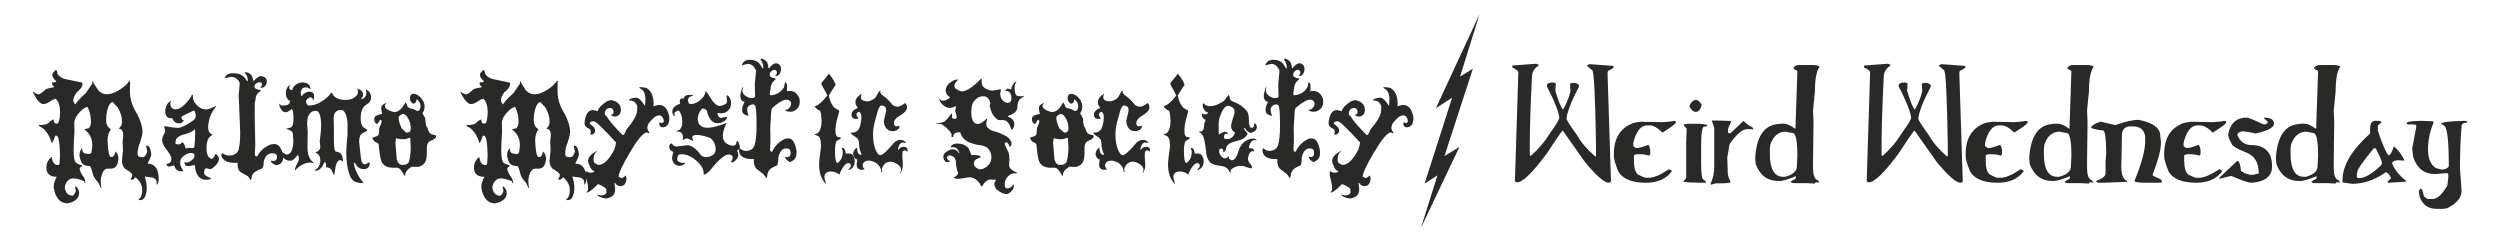 <?xml version="1.0" encoding="UTF-8" standalone="no"?>
<!DOCTYPE svg PUBLIC "-//W3C//DTD SVG 1.1//EN" "http://www.w3.org/Graphics/SVG/1.1/DTD/svg11.dtd">
<svg width="100%" height="100%" viewBox="0 0 703 69" version="1.1" xmlns="http://www.w3.org/2000/svg"
	xmlns:xlink="http://www.w3.org/1999/xlink" xml:space="preserve" xmlns:serif="http://www.serif.com/">
	<style>
		.logo-text {
			fill: #292928
		}
	</style>
	<path class="logo-text"
		d="M403.777,30.407l12.288,-26.468l-5.501,17.617l3.611,-2.237l-7.992,24.581l4.211,-2.579l-10.829,22.772l4.643,-14.783l-3.611,2.321l7.734,-24.143l-4.554,2.919Zm42.506,-11.877c-0,-0.163 0.234,-0.329 0.699,-0.492l6.733,0.492l-0,0.468c-0.068,0.184 -0.58,0.486 -1.561,0.954l-0.116,0.608l0.957,30.105l0,0.489l-0.607,0.234c-1.259,0 -3.496,-1.961 -6.709,-5.851l-6.248,-8.854c-0.418,0.374 -1.887,2.542 -4.449,6.455c-4.008,5.406 -6.805,8.131 -8.39,8.131l-0.604,-0.23l0.954,-30.133l-0,-0.723c-0.187,-0.37 -0.743,-0.767 -1.677,-1.185l0,-0.583l6.733,-0.492c0.465,0.139 0.7,0.305 0.7,0.492c-1.26,0.79 -1.911,1.863 -1.911,3.214c-0.397,7.995 -0.608,14.284 -0.608,18.876l0,3.125l0.258,0.231c2.193,-1.914 4.032,-4.103 5.522,-6.574c1.68,-2.284 2.518,-3.682 2.518,-4.194l0,-0.116c-0.234,-1.724 -1.398,-4.615 -3.495,-8.715l-0,-0.373c0.186,-0.465 0.746,-0.699 1.679,-0.699l0.14,-0l0.699,0.234l-0.119,1.795l-0,0.346c0.842,2.892 1.561,4.64 2.169,5.267c1.116,-2.07 1.791,-3.797 2.049,-5.148l0,-0.349l-0.118,-1.792l0.702,-0.238l0.139,0c0.93,0 1.49,0.238 1.677,0.723l-0,0.353c-2.118,4.052 -3.285,7.059 -3.496,8.97c0,0.393 1.049,2.029 3.122,4.893c0.957,1.772 2.586,3.683 4.918,5.732l0.142,0l0.116,-0.115l-0,-3.238c-0.234,-13.938 -0.584,-20.902 -1.096,-20.902l-1.422,-1.191Zm21.191,15.822c1.653,-0.092 2.725,-0.21 3.237,-0.37l0.513,0.116l-0,0.393c-0,0.306 -1.235,1.236 -3.75,2.797c-1.331,-1.351 -2.518,-2.026 -3.591,-2.026l-0.675,-0c-1.816,-0 -3.122,1.632 -3.937,4.941l0,0.882l0.699,0.516l0.513,0c0.556,0 1.585,-0.305 3.051,-0.886c0.349,0.557 0.512,1.141 0.512,1.768l0,0.886l-0.322,0.397c-0.934,-0.281 -1.772,-0.397 -2.566,-0.397l-0.675,0c-0.676,0.048 -1.025,0.187 -1.025,0.397l-0,1.259c-0,2.166 0.394,3.52 1.188,4.08c1.116,0.583 1.839,0.882 2.212,0.882l0.866,-0c1.327,-0 3.19,-0.815 5.613,-2.42l0.862,0.513c-1.585,2.189 -4.032,3.309 -7.341,3.309c-4.055,-0 -6.689,-1.12 -7.853,-3.309c-0.79,-2.006 -1.188,-3.357 -1.188,-4.056l0,-0.655c0,-4.381 1.724,-7.269 5.128,-8.62c0.374,-0.21 1.164,-0.373 2.376,-0.512l6.153,0.115Zm9.44,-2.89c-0.746,-0 -1.374,-0.533 -1.887,-1.609c0.489,-1.16 1.117,-1.744 1.887,-1.744c0.56,-0 1.096,0.441 1.609,1.374c-0.35,1.304 -0.886,1.979 -1.609,1.979Zm2.33,4.126c-0.58,0 -0.886,1.816 -0.886,5.474l0,4.966c0,2.983 0.258,4.496 0.723,4.496l0.747,0.608l-0.302,0.254l-1.307,0c-2.026,0 -3.611,-0.091 -4.775,-0.254l0,-0.234c0.489,-0.442 0.72,-0.815 0.72,-1.117l-0,-9.978l0.139,-3.607l-0.859,-0.981c0,-0.278 0.533,-0.397 1.582,-0.397l3.054,0c1.351,0.095 2.026,0.258 2.026,0.512c-0,0.167 -0.278,0.258 -0.862,0.258Zm11.119,-1.584c0.234,0.418 1.073,1.069 2.518,1.907l0.116,0.143l-0,0.258l-0.35,0.115l-0.115,-0.115l-1.236,-0c-1.306,-0 -2.959,1.374 -4.917,4.167l-0.675,3.825l0.115,3.055l-0,0.882c-0,0.957 0.282,1.887 0.794,2.8l0,0.115c0,0.255 -0.862,0.394 -2.633,0.394l-1.47,-0l-1.374,0.373l-0.116,-0.115l0,-0.143c0.699,-1.49 1.025,-3.122 1.025,-4.938l0,-10.816l-0.675,-1.907l0.115,-0.115l1.466,-0l3.662,0.115l0.231,0.255c-0.604,1.072 -0.933,1.839 -0.933,2.284l-0,0.651l0.234,0.258l0.468,0l3.659,-3.448l0.091,0Zm21.326,-15.241c-0.889,1.167 -1.33,3.472 -1.33,6.923l-0.536,5.383l0.139,3.213l-0.139,11.115l-0,1.795c-0,1.867 0.373,2.983 1.072,3.357c0.326,0.139 0.536,0.37 0.652,0.723l-0.116,0.115l-0.139,-0.115l-0.675,-0c-0.166,-0 -0.258,0.115 -0.258,0.346l-2.26,-0.116l-3.472,0c-0.652,0 -1.001,-0.139 -1.072,-0.37c-0,-0.142 0.444,-0.397 1.327,-0.814l0.142,-0.608l0,-0.115l-0.142,0c-2.118,0.862 -3.588,1.303 -4.402,1.303l-0.397,0c-3.078,0 -5.22,-1.608 -6.387,-4.778l-0.139,-1.792c0.349,-5.22 2.029,-8.298 5.06,-9.207c0.93,-0.231 1.887,-0.346 2.817,-0.346c0.957,-0 2.077,0.461 3.332,1.418l0.116,0l-0,-0.119l0.539,-16.123c-0.702,-0.374 -1.072,-0.604 -1.072,-0.723l-0,-0.231c0.37,-0.489 0.906,-0.723 1.605,-0.723l3.591,0c1.116,0 1.815,0.163 2.144,0.489Zm-6.41,27.964l0.142,-2.867c0,-4.31 -0.444,-6.455 -1.33,-6.455l-2.002,-0.37c-1.982,-0 -3.404,1.184 -4.266,3.587l-0.14,1.188l0,1.446c0,4.286 1.256,6.454 3.751,6.454l0.512,0c2.236,-0.56 3.333,-1.561 3.333,-2.983Zm39.926,-28.197c-0,-0.163 0.234,-0.329 0.699,-0.492l6.733,0.492l0,0.468c-0.068,0.184 -0.58,0.486 -1.561,0.954l-0.115,0.608l0.957,30.105l-0,0.489l-0.608,0.234c-1.259,0 -3.495,-1.961 -6.709,-5.851l-6.248,-8.854c-0.417,0.374 -1.887,2.542 -4.449,6.455c-4.008,5.406 -6.805,8.131 -8.39,8.131l-0.604,-0.23l0.954,-30.133l0,-0.723c-0.187,-0.37 -0.743,-0.767 -1.676,-1.185l-0,-0.583l6.733,-0.492c0.465,0.139 0.699,0.305 0.699,0.492c-1.259,0.79 -1.911,1.863 -1.911,3.214c-0.397,7.995 -0.607,14.284 -0.607,18.876l-0,3.125l0.258,0.231c2.192,-1.914 4.031,-4.103 5.521,-6.574c1.68,-2.284 2.518,-3.682 2.518,-4.194l0,-0.116c-0.234,-1.724 -1.398,-4.615 -3.495,-8.715l-0,-0.373c0.186,-0.465 0.746,-0.699 1.68,-0.699l0.139,-0l0.699,0.234l-0.119,1.795l0,0.346c0.842,2.892 1.561,4.64 2.169,5.267c1.116,-2.07 1.792,-3.797 2.05,-5.148l-0,-0.349l-0.119,-1.792l0.702,-0.238l0.139,0c0.93,0 1.49,0.238 1.677,0.723l-0,0.353c-2.118,4.052 -3.285,7.059 -3.496,8.97c0,0.393 1.049,2.029 3.123,4.893c0.957,1.772 2.586,3.683 4.917,5.732l0.143,0l0.115,-0.115l0,-3.238c-0.234,-13.938 -0.584,-20.902 -1.096,-20.902l-1.422,-1.191Zm21.191,15.822c1.652,-0.092 2.725,-0.21 3.237,-0.37l0.513,0.116l-0,0.393c-0,0.306 -1.236,1.236 -3.75,2.797c-1.331,-1.351 -2.518,-2.026 -3.591,-2.026l-0.675,-0c-1.816,-0 -3.122,1.632 -3.937,4.941l0,0.882l0.699,0.516l0.513,0c0.556,0 1.584,-0.305 3.051,-0.886c0.349,0.557 0.512,1.141 0.512,1.768l0,0.886l-0.322,0.397c-0.934,-0.281 -1.772,-0.397 -2.566,-0.397l-0.675,0c-0.676,0.048 -1.025,0.187 -1.025,0.397l-0,1.259c-0,2.166 0.393,3.52 1.188,4.08c1.116,0.583 1.839,0.882 2.212,0.882l0.866,-0c1.327,-0 3.19,-0.815 5.613,-2.42l0.862,0.513c-1.585,2.189 -4.032,3.309 -7.341,3.309c-4.055,-0 -6.689,-1.12 -7.853,-3.309c-0.791,-2.006 -1.188,-3.357 -1.188,-4.056l0,-0.655c0,-4.381 1.724,-7.269 5.128,-8.62c0.374,-0.21 1.164,-0.373 2.376,-0.512l6.153,0.115Zm20.485,12.84c0,1.867 0.374,2.983 1.073,3.357c0.326,0.139 0.536,0.37 0.651,0.723l-0.115,0.115l-0.139,-0.115l-0.676,-0c-0.166,-0 -0.257,0.115 -0.257,0.346l-2.261,-0.116l-3.471,0c-0.652,0 -1.002,-0.139 -1.073,-0.37c0,-0.142 0.445,-0.397 1.327,-0.814l0.143,-0.608l-0,-0.115l-0.143,0c-2.118,0.862 -3.587,1.303 -4.402,1.303l-0.397,0c-3.078,0 -5.219,-1.608 -6.387,-4.778l-0.139,-1.792c0.35,-5.22 2.03,-8.298 5.06,-9.207c0.93,-0.231 1.887,-0.346 2.817,-0.346c0.957,-0 2.077,0.461 3.333,1.418l0.115,0l0,-0.119l0.54,-16.123c-0.703,-0.374 -1.073,-0.604 -1.073,-0.723l0,-0.231c0.37,-0.489 0.906,-0.723 1.605,-0.723l3.591,0c1.117,0 1.816,0.163 2.145,0.489c-0.889,1.167 -1.33,3.472 -1.33,6.923l-0.537,5.383l0.139,3.213l-0.139,11.115l0,1.795Zm-4.544,-0.465l0.143,-2.867c-0,-4.31 -0.445,-6.455 -1.331,-6.455l-2.002,-0.37c-1.982,-0 -3.404,1.184 -4.266,3.587l-0.139,1.188l-0,1.446c-0,4.286 1.256,6.454 3.75,6.454l0.512,0c2.237,-0.56 3.333,-1.561 3.333,-2.983Zm23.006,2.562c0.139,0.187 0.838,0.536 2.121,1.052c0.37,0.323 0.536,0.625 0.536,0.906l-0.889,0.14l-3.703,-0c-2.121,-0 -3.193,-0.187 -3.193,-0.513c2.005,-4.938 3.006,-8.596 3.006,-11.019l0,-1.565c-0.349,-1.839 -1.469,-2.749 -3.356,-2.749l-0.699,0c-1.422,0 -2.237,0.655 -2.467,1.955l-0.19,9.302c-0,2.281 0.539,3.659 1.585,4.076l-0,0.258l-6.36,0.255l-1.236,-0c-0.607,-0 -0.957,-0.14 -1.048,-0.397l-0,-0.116c1.771,-0.675 2.633,-1.374 2.633,-2.094l0,-3.427l0.187,-2.356c-0.048,-4.194 -0.35,-6.292 -0.886,-6.292c-2.236,-0.278 -3.356,-0.58 -3.356,-0.909l-0,-0.139c0.699,-0.652 1.585,-1.12 2.657,-1.443l4.052,0.93l0.19,0c2.725,-0.977 4.894,-1.446 6.523,-1.446c4.008,0.839 6.014,2.308 6.014,4.453l0.186,1.704l0,0.393c0,1.891 -0.77,4.826 -2.307,8.787l-0,0.254Zm18.74,-1.723l0.862,0.512c-1.585,2.193 -4.032,3.309 -7.341,3.309c-4.055,0 -6.689,-1.116 -7.853,-3.309c-0.794,-2.002 -1.188,-3.356 -1.188,-4.055l0,-0.652c0,-4.381 1.724,-7.273 5.125,-8.62c0.373,-0.214 1.167,-0.377 2.379,-0.516l6.153,0.116c1.652,-0.092 2.725,-0.207 3.237,-0.37l0.513,0.115l-0,0.394c-0,0.305 -1.236,1.239 -3.75,2.8c-1.331,-1.354 -2.519,-2.03 -3.591,-2.03l-0.675,0c-1.819,0 -3.123,1.633 -3.937,4.942l-0,0.885l0.699,0.513l0.512,-0c0.557,-0 1.582,-0.306 3.051,-0.886c0.35,0.56 0.513,1.14 0.513,1.771l-0,0.886l-0.326,0.397c-0.933,-0.281 -1.771,-0.397 -2.562,-0.397l-0.676,0c-0.678,0.044 -1.028,0.184 -1.028,0.397l0,1.256c0,2.169 0.397,3.519 1.188,4.079c1.12,0.584 1.843,0.886 2.216,0.886l0.862,0c1.327,0 3.194,-0.814 5.617,-2.423Zm12.587,-14.496c1.863,-0 2.772,0.583 2.772,1.751c0,1.021 -1.7,1.931 -5.124,2.722c-1.867,-0.418 -3.17,-0.601 -3.869,-0.601c-0.723,0.183 -1.14,0.441 -1.259,0.743l-0,0.373c0.747,1.819 2.097,2.749 4.008,2.749c2.61,0 4.381,1.025 5.267,3.099c0.278,0.862 0.417,1.724 0.417,2.61l0,0.512c0,1.819 -1.001,3.098 -3.051,3.869c-1.14,0.329 -2.097,0.489 -2.891,0.489c-0.672,-0 -2.467,-0.628 -5.403,-1.864l-0.421,0l-2.911,0.747l-0.14,-0.119l0,-0.139l4.986,-4.727l0.139,-0c0.468,-0 0.794,0.906 0.977,2.745c0.513,0.492 1.378,0.866 2.634,1.12l0.818,0l1.537,-0.37c0,-3.034 -1.144,-4.989 -3.472,-5.874c-2.681,-1.049 -4.055,-1.887 -4.147,-2.495c-0.655,-1.116 -0.981,-2.002 -0.981,-2.606c0.584,-3.17 2.332,-4.734 5.267,-4.734c0.374,-0 1.887,0.607 4.568,1.866l0.839,0l0.421,-0.377l-0,-0.369l-0.981,-0.863l-0,-0.257Zm21.444,-14.307c-0.889,1.167 -1.331,3.472 -1.331,6.923l-0.536,5.383l0.139,3.213l-0.139,11.115l0,1.795c0,1.867 0.373,2.983 1.073,3.357c0.325,0.139 0.536,0.37 0.651,0.723l-0.115,0.115l-0.139,-0.115l-0.676,-0c-0.166,-0 -0.258,0.115 -0.258,0.346l-2.26,-0.116l-3.472,0c-0.651,0 -1.001,-0.139 -1.072,-0.37c-0,-0.142 0.445,-0.397 1.327,-0.814l0.142,-0.608l0,-0.115l-0.142,0c-2.118,0.862 -3.587,1.303 -4.402,1.303l-0.397,0c-3.078,0 -5.219,-1.608 -6.387,-4.778l-0.139,-1.792c0.35,-5.22 2.029,-8.298 5.06,-9.207c0.93,-0.231 1.887,-0.346 2.817,-0.346c0.957,-0 2.077,0.461 3.333,1.418l0.115,0l-0,-0.119l0.539,-16.123c-0.702,-0.374 -1.072,-0.604 -1.072,-0.723l0,-0.231c0.37,-0.489 0.906,-0.723 1.605,-0.723l3.591,0c1.116,0 1.816,0.163 2.145,0.489Zm-6.411,27.964l0.142,-2.867c0,-4.31 -0.444,-6.455 -1.33,-6.455l-2.002,-0.37c-1.982,-0 -3.404,1.184 -4.266,3.587l-0.139,1.188l-0,1.446c-0,4.286 1.255,6.454 3.75,6.454l0.512,0c2.237,-0.56 3.333,-1.561 3.333,-2.983Zm20.953,-0.815c0.655,1.724 1.958,3.377 3.893,4.914l-0,0.258l-3.448,0.234l-0.584,0l-0.56,0.116l-0.58,-0.116l-0,-0.234l1.001,-1.001c-0.465,-0.957 -0.91,-1.493 -1.283,-1.585l-0.302,0c-3.031,2.121 -6.129,3.19 -9.343,3.19l-2.728,-0.37l-0,-0.746c-0,-4.032 2.586,-8.39 7.761,-13.053l0,-1.466c0,-1.394 0.536,-2.094 1.585,-2.094c1.072,0 1.581,0.116 1.581,0.37l0,0.116l-0.997,0.862l-0,1.49c1.371,4.011 2.375,6.319 3.003,6.879c0.489,-0 0.977,-0.815 1.446,-2.451l0.139,0c1.144,0.913 2.097,2.193 2.868,3.822l-0,0.119l-2.006,-0.119c-0.954,0.19 -1.446,0.468 -1.446,0.865Zm-2.864,0l-0,-0.142c-0,-0.418 -0.56,-1.769 -1.724,-4.053l-0.584,0c-3.054,3.751 -4.592,5.919 -4.592,6.527l-0.139,0.604l0,1.001l0.279,0.234l0.444,0c1.538,0 3.587,-1.235 6.173,-3.682l0.143,-0.489Zm23.237,-11.931l0.723,0.115l0,0.394c-1.025,-0 -1.561,0.329 -1.561,1.004c-0.281,3.448 -0.441,7.436 -0.441,11.933l0.441,6.149l0,0.119c0,1.843 -1.283,3.424 -3.869,4.775c-0.373,0.166 -0.885,0.258 -1.585,0.258l-1.561,-0c-2.328,-0 -3.892,-1.096 -4.73,-3.265l-0.279,-1.513c0.139,-0.605 0.346,-0.886 0.581,-0.886c0.281,-0 0.583,0.699 0.862,2.145l1.004,0.746l1.422,0c1.303,0 2.678,-1.259 4.147,-3.753l0.279,-2.26l-0,-1.002l-0.279,-0.258l-3.427,0.258c-3.075,0 -5.125,-1.605 -6.15,-4.778l-0.305,-2.399l1.167,-6.153l0,-0.255c-0.047,-0.258 -0.444,-0.373 -1.167,-0.373l-1.28,-0l-0.281,-0.255l-0,-0.118c-0,-0.374 1.354,-0.581 4.008,-0.628l3.427,0.115l0.139,0.394c-1.025,2.426 -1.561,4.941 -1.561,7.527c0,2.613 0.767,4.358 2.284,5.271l1.561,0.393c0.93,0 1.609,-0.302 2.003,-0.885l-0,-0.258c-0,-7.548 -0.513,-11.302 -1.561,-11.302c-0,-0.186 -0.187,-0.254 -0.584,-0.254l-0,-0.115c-0,-0.516 2.192,-0.795 6.573,-0.886Zm-651.532,12.04c1.483,0 2.451,0.774 2.895,2.322c0.149,0.563 0.227,1.072 0.227,1.53l0,0.455c0,0.848 -0.186,1.381 -0.56,1.602l-0.061,-0l0.061,-0.377l0,-0.183c0,-0.686 -0.349,-1.151 -1.045,-1.391c-0.458,-0.102 -1.228,-0.211 -2.318,-0.336c0.363,1.16 0.543,2.093 0.543,2.789l0,0.272l0.048,0.227l-0.048,0.231l0,0.176c-0.18,1.962 -0.787,2.939 -1.815,2.939l-0.109,0c-0.241,-0.027 -0.363,-0.088 -0.363,-0.176c0.689,-0.53 1.032,-1.348 1.032,-2.457l-0,-0.258c-0,-1.293 -0.618,-2.467 -1.85,-3.513l-0.061,0c-0.343,0.445 -0.652,0.665 -0.923,0.665c-0.306,-0.03 -0.455,-0.091 -0.455,-0.183l0,-0.027c0.302,-0.316 0.455,-0.655 0.455,-1.018l-0,-0.363c-0.373,-0.448 -1.093,-0.988 -2.152,-1.622c-0.465,-0.669 -0.699,-1.317 -0.699,-1.952l0,-0.261l0.275,-2.817l-0.105,-2.365l0.166,-1.802l0,-0.214c0,-0.794 -0.217,-1.32 -0.651,-1.575c-0.374,-0.078 -0.56,-0.149 -0.56,-0.21c0.553,-0.537 0.831,-0.991 0.831,-1.365l0.044,-0.546c0,-1.354 -0.407,-2.705 -1.225,-4.059c-0.767,-0.699 -1.191,-1.181 -1.273,-1.456c-0.848,0 -1.469,1.14 -1.863,3.424l-0.108,1.592c-0,1.222 0.42,2.074 1.259,2.562l0.091,0.18c-0.628,0.699 -0.94,1.731 -0.94,3.109c0.133,2.874 0.431,4.402 0.893,4.571l0.288,0c0.516,0 0.855,-0.495 1.015,-1.496l0.061,-0c0.536,0.492 0.804,1.15 0.804,1.968l0,0.092c-0.163,1.809 -0.848,2.711 -2.06,2.711l-1.001,0c-0.858,0 -1.473,0.889 -1.849,2.668l-0.058,0.773l-0,0.319c-0,0.571 0.064,1.127 0.193,1.65l-0.193,-0l-0.655,-1.409c-0.977,-1.062 -1.51,-1.917 -1.592,-2.562c-0.38,-1.446 -0.675,-2.168 -0.875,-2.168c-1.317,-0 -2.121,-0.438 -2.427,-1.314c-0.292,-0.719 -0.438,-1.35 -0.438,-1.897c0,-0.553 0.211,-1.137 0.635,-1.744l0.122,-0c0,0.991 0.424,1.49 1.273,1.49l0.485,0.105c0.604,-0 0.91,-0.278 0.91,-0.835l0.18,-1.531c-0,-1.978 -0.727,-3.482 -2.183,-4.5l0,-0.061c0,-0.078 0.408,-0.197 1.215,-0.349c0.394,-0.425 0.591,-1.032 0.591,-1.833c-0,-1.442 -0.316,-2.824 -0.94,-4.134l-0.197,0c-1.13,0.435 -2.138,1.351 -3.017,2.756c-0.333,0.567 -0.513,1.107 -0.543,1.622l0.058,2.698c-0.15,1.918 -0.224,3.459 -0.224,4.619l-0,0.577c-0,1.86 0.213,3 0.651,3.424c0.465,0.323 1.029,0.557 1.697,0.696l0.044,0.061l0,0.119c-0.444,0.316 -0.675,0.523 -0.696,0.624l0,0.197c0,0.547 0.398,1.365 1.198,2.454c0.252,0.445 0.377,0.859 0.377,1.245l0,0.075l-0.061,0.255l-0.044,-0l-0.166,-0.136l-0,-0.424c-1.344,-0.513 -2.366,-0.771 -3.061,-0.771c-1.124,0 -1.901,0.645 -2.335,1.938l-0.119,0.591c0.2,1.557 0.967,2.335 2.301,2.335c0.546,-0.557 0.818,-1.036 0.818,-1.443l-0.211,-0.936l0,-0.123l0.092,-0.105l0.119,0c0.617,0.506 0.926,1.12 0.926,1.85c0,1.211 -0.763,2.1 -2.291,2.667l-0.984,0.241c-1.795,0 -3.02,-1.143 -3.665,-3.427l-0.214,-1.226l0,-0.061c0,-0.736 0.289,-1.656 0.866,-2.755l-0.153,-0c-1.375,-0 -2.264,-0.547 -2.664,-1.64l-0.092,-0.665l0,-0.471c0,-0.991 0.458,-1.921 1.378,-2.804l0.061,0c0.292,1.511 0.842,2.261 1.649,2.261l0.289,-0c0.224,-0.102 0.333,-0.309 0.333,-0.622l0.122,-2.104c-0.082,-3.678 -0.425,-5.514 -1.032,-5.514l-0.316,-0c-0.465,1.371 -0.787,2.056 -0.97,2.056c-0.747,-2.372 -1.836,-3.903 -3.272,-4.592c-0.305,-0.132 -0.455,-0.22 -0.455,-0.271l0.18,-0.166l0.031,-0c1.544,-0 2.532,-0.323 2.956,-0.971c0.502,-0.404 0.869,-0.604 1.089,-0.604c0,0.767 0.251,1.15 0.757,1.15l0.109,0c0.363,0 0.587,-0.274 0.665,-0.834c0.173,-0.635 0.258,-1.29 0.258,-1.969l-0,-0.468c-0,-1.809 -0.425,-3.051 -1.273,-3.73c-0.21,0 -1.066,0.455 -2.559,1.364l-0.835,0.15c-0.868,-0 -1.839,-1.062 -2.908,-3.194l-0.061,-0.271l0.061,-0c0.685,0.475 1.198,0.709 1.53,0.709c0.374,0 1.046,-0.458 2.016,-1.378c0.16,-0.149 0.906,-0.349 2.24,-0.59l0.153,-0.197c-0.424,-0.18 -0.638,-0.516 -0.638,-1.001l0.122,-0.211l0.197,0.044c0.567,-0.03 0.875,-0.139 0.923,-0.315c-0.747,-0.672 -1.12,-1.236 -1.12,-1.697l0,-0.153c0,-0.383 0.326,-0.828 0.971,-1.334l0.105,0c0.122,0 0.271,0.418 0.455,1.256c0.665,0.771 1.466,1.225 2.396,1.364l4.452,0.924l0.061,0.064l0,0.438c0,0.665 -0.526,1.405 -1.574,2.212c-0.659,0.968 -0.988,1.687 -0.988,2.152c0,0.445 0.197,0.876 0.594,1.286c0.271,-0.583 1.262,-1.666 2.969,-3.241l1.786,-2.637l-0,-0.363l0.078,-0.271l0.135,-0c0,0.302 0.506,1.164 1.514,2.586c0.719,0.709 1.486,1.062 2.304,1.062l0.075,0c1.537,0 3.309,-0.852 5.318,-2.559c0.506,-0.628 0.896,-1.059 1.167,-1.303l0.048,-0l-0.048,1.788l0,1.409c0,2.08 0.727,4.242 2.183,6.485c0.899,1.918 1.35,3.472 1.35,4.667c0,0.838 -0.376,2.256 -1.123,4.259c-0.173,0.675 -0.261,1.245 -0.272,1.71c0,0.737 0.16,1.107 0.486,1.107l0.818,0.152c0.644,0 1.113,-0.512 1.408,-1.534l0,-0.21l-0.288,-1.347l-0,-0.061l0.135,-0.123l0.109,0c0.584,0 0.984,0.788 1.194,2.366l0,0.088c0,0.414 -0.346,1.283 -1.045,2.606Zm18.999,-2.576l0.153,-0.193c0.604,0.472 0.91,0.923 0.91,1.347c-0,0.937 -0.628,1.856 -1.881,2.759c-0.173,0.099 -0.383,0.167 -0.634,0.211l-0.927,-0.245l-0.166,0c-0.271,0 -0.458,0.343 -0.56,1.032l0,0.275c0,0.512 0.642,0.998 1.924,1.452l0,0.109c-0.118,0.241 -0.59,0.36 -1.408,0.36c-1.405,-0 -2.355,-0.822 -2.851,-2.468c-0.149,-0.464 -0.227,-0.899 -0.227,-1.303l-0,-0.349l-1.877,0.288c-0.597,-0.034 -0.892,-0.183 -0.892,-0.458c-0.133,-0.109 -0.201,-0.305 -0.201,-0.587l0.031,-0.031l0.458,0.075c0.777,0 1.527,-0.455 2.257,-1.364l0.075,-0.727c-0,-0.346 -0.289,-0.546 -0.863,-0.607c-0.99,0 -1.91,0.475 -2.759,1.425c-0.264,0.377 -0.393,0.801 -0.393,1.273l-0,0.031c-0,0.685 0.295,1.449 0.892,2.287c0,0.092 -0.166,0.136 -0.499,0.136l-0.091,-0c-1.059,-0 -1.714,-0.54 -1.955,-1.622l-0,-0.058c-0.747,0.22 -1.239,0.332 -1.47,0.332c-0.363,0 -0.638,-0.217 -0.817,-0.651c0.98,-0.153 1.469,-0.621 1.469,-1.409l0,-0.135c0,-0.608 -0.567,-1.609 -1.697,-3.004c-0.604,-0.835 -0.909,-1.622 -0.909,-2.362l-0,-0.078c-0,-0.36 0.278,-1.062 0.835,-2.104l-0,-0.441l-0.258,-0.984l0.105,-0.18c1.849,0.322 3.085,0.485 3.713,0.485c0.919,0 2.355,-0.682 4.303,-2.046c0.516,-0.401 0.77,-0.825 0.77,-1.273l0,-0.044c0,-0.496 -0.149,-1.018 -0.451,-1.561c-2.043,0.947 -3.224,1.53 -3.547,1.744l-0.03,0.177c-0,0.549 0.207,0.821 0.621,0.821l-0,0.105c-0.241,0.536 -0.652,0.804 -1.229,0.804l-0.088,0c-0.882,0 -1.517,-0.485 -1.911,-1.456l0,-0.044l-0.319,0.044l-0.21,0c-0.618,0 -1.042,-0.332 -1.273,-0.997c-0.101,-0.224 -0.152,-0.526 -0.152,-0.91c-0,-1.317 0.529,-2.314 1.591,-3.003l0.044,0.047c-0.139,0.262 -0.21,0.475 -0.21,0.635l0,0.349c0.18,0.92 0.631,1.378 1.347,1.378l0.184,0c1.221,0 2.654,-1.171 4.303,-3.512c0.129,-0.424 0.231,-0.635 0.302,-0.635l0.122,0l0.075,0.088l-0,0.394c-0,1.263 0.736,2.379 2.212,3.346c0.635,0.248 1.141,0.367 1.514,0.367c0.506,-0 1.425,-0.319 2.759,-0.954l0.105,0l0,0.027c-1.181,1.466 -1.89,2.977 -2.121,4.531c-0.102,0.346 -0.152,0.75 -0.152,1.215l-0,0.329c-0,0.984 0.41,1.636 1.228,1.958l0,0.061c0,0.041 -0.197,0.146 -0.59,0.319c-0.727,0.666 -1.093,1.707 -1.093,3.119l-0,0.363c-0,1.758 0.505,2.746 1.517,2.956c0.444,-0.332 0.74,-0.75 0.892,-1.259Zm-5.816,-2.362c0.132,-1.031 0.196,-2.213 0.196,-3.546l-0.047,-1.195l-0.075,0c-0.502,0.665 -1.737,1.215 -3.696,1.65c-1.062,0.515 -1.591,0.974 -1.591,1.377l-0.167,0.879c0,0.184 0.269,0.306 0.801,0.363l0.153,0c0.363,0 0.669,-0.203 0.91,-0.617c0.393,-0 0.743,0.573 1.045,1.724l0.105,-0l0.865,-0.149l1.107,0.057c0.261,0 0.394,-0.18 0.394,-0.543Zm49.668,-13.621c-0,0.828 -0.547,1.561 -1.636,2.196c-0.859,0.607 -1.29,1.815 -1.29,3.621c0,1.527 0.431,2.48 1.29,2.864l0.577,0.411c-0,0.21 -0.417,0.488 -1.246,0.831c-0.695,0.384 -1.045,1.154 -1.045,2.304l0,0.18c0.363,3.849 0.631,5.773 0.805,5.773c0.213,0.387 0.447,0.577 0.709,0.577c0.336,-0.027 0.75,-0.21 1.245,-0.546l0.092,-0l0.149,0.152l0,0.031c-0.112,1.12 -0.651,1.68 -1.622,1.68l-0.105,-0c-1.09,-0 -1.87,-0.513 -2.332,-1.544l-0.41,-0.319l-0,0.047c-0,1.151 0.556,2.603 1.666,4.364l0.984,1.256c-0.047,0.098 -0.125,0.153 -0.227,0.153c-1.958,-0 -3.167,-0.75 -3.618,-2.243c-0.648,-1.728 -0.97,-3.869 -0.97,-6.425c-0,-0.94 0.115,-2.525 0.346,-4.758l0.03,-3.305c-0.22,-2.546 -0.821,-3.818 -1.802,-3.818l-0.363,-0c-0.516,-0 -1.011,0.298 -1.483,0.896c-0.194,0.556 -0.289,1.089 -0.289,1.608l0,0.089l0.045,-0l0.044,3.017l-0,2.545c-0,1.907 0.135,3.071 0.41,3.482c0.818,0.163 1.317,0.353 1.5,0.563c0.282,0.302 0.509,0.957 0.683,1.969l-0.136,0.302l-0.031,-0l-0.485,-0.425c-0.811,0 -1.33,0.818 -1.561,2.457l-0.245,1.714l-0.044,0c-0.152,0 -0.407,-0.468 -0.773,-1.398c-0.343,-0.472 -0.842,-0.713 -1.5,-0.713l-0.028,-0.044l0,-0.013l0.028,-0.56c-0.028,-0.577 -0.17,-0.866 -0.425,-0.866c-0.746,1.619 -1.561,2.427 -2.436,2.427c-0.265,-0.065 -0.397,-0.122 -0.397,-0.183c0.556,-0.285 0.855,-0.465 0.896,-0.547c0.485,-0.696 0.726,-1.398 0.726,-2.104c-0,-1.062 -0.35,-1.751 -1.046,-2.063c-0.112,-0.027 -0.207,-0.122 -0.288,-0.272l0,-0.027c0,-0.064 0.156,-0.119 0.472,-0.17c0.573,-0.281 0.862,-0.746 0.862,-1.391l-0.167,-1.487c0.252,-1.707 0.381,-3.254 0.381,-4.635c-0,-1.942 -0.302,-3.194 -0.91,-3.761c-0.132,-0.132 -0.343,-0.196 -0.638,-0.196c-1.018,-0 -1.751,0.631 -2.196,1.893c-0.122,0.706 -0.183,1.276 -0.183,1.711l0.17,2.063l-0.065,4.758c0,1.446 0.329,2.603 0.988,3.472l0.818,0.77l-0.061,0.031l-0.031,-0l-0.923,-0.136c-1.252,0 -2.505,0.55 -3.76,1.649l-0.391,0.53l-0.152,-0.136l-0,-0.105c-0,-0.384 0.332,-1.205 1.001,-2.467l0.105,-0.686c0,-0.451 -0.139,-0.753 -0.411,-0.906c-0.716,1.059 -1.354,1.592 -1.907,1.592l-0.349,-0c-0.642,-0 -1.229,-0.299 -1.762,-0.89c-0.02,0.927 -0.39,1.585 -1.15,1.948c-0.282,0.129 -0.57,0.197 -0.862,0.197c-0.971,-0.342 -1.456,-0.753 -1.456,-1.228l0.078,-0.044l0.529,0.105c0.747,-0 1.124,-0.384 1.124,-1.151c-0,-0.644 -0.33,-0.97 -0.988,-0.97l-0.377,-0.044c-1.17,-0 -1.961,0.763 -2.365,2.287c-0,1.381 -0.241,2.074 -0.726,2.074c-1.456,0.539 -2.315,1.164 -2.576,1.88c-0.133,0.869 -0.251,1.303 -0.363,1.303l-0.76,-1.062l-2.044,-1.164c-0.587,-0.435 -0.878,-1.127 -0.878,-2.077l-0,-0.587l-0.577,0.04c-2.111,0 -3.404,-0.56 -3.879,-1.68l-0.123,-0.482c0.041,-0.356 0.116,-0.532 0.231,-0.532l0.136,-0c0.584,0.414 1.201,0.621 1.846,0.621c1.283,-0 2.152,-0.506 2.606,-1.514c0.323,-1.093 0.486,-2.739 0.486,-4.941l-0.316,-7.897l-0.122,-2.617l0.319,-3.428c-0.54,-1.15 -1.364,-1.727 -2.488,-1.727c-0.495,0.085 -1.058,0.204 -1.696,0.366l-0.075,-0.03l-0,-0.065c0.394,-0.865 1.164,-1.299 2.318,-1.299l0.091,-0c1.426,-0 2.495,0.42 3.211,1.259c0.353,0.587 0.651,0.923 0.896,1.014l-0,-0.38c-0,-0.756 -0.299,-1.425 -0.896,-2.002l-0,-0.027l0.302,-0.153c0.668,0.092 1.205,0.374 1.609,0.849c0.241,0.332 0.414,0.828 0.512,1.483l0.153,0.139c0.757,-0.899 1.415,-1.347 1.971,-1.347l0.347,-0c0.899,0.24 1.35,0.722 1.35,1.438l0,0.106c0,0.695 -0.339,1.245 -1.014,1.649l-0.761,0.065l-0.105,-0.136c0.353,-0.214 0.53,-0.472 0.53,-0.777c-0,-0.404 -0.289,-0.628 -0.862,-0.679c-0.849,0.271 -1.273,0.716 -1.273,1.334c-0,0.431 0.57,0.739 1.71,0.923l0.078,0.047l0,0.105c-0.97,0.686 -1.455,1.473 -1.455,2.362l-0.258,1.256l-0,0.38l0.03,0.957l-0.03,1.816l0.166,8.712l-0.136,2.138c0,0.553 0.126,0.831 0.38,0.831l0.302,0.048c0.767,-1.528 2.006,-2.637 3.713,-3.333c0.414,-0.105 0.767,-0.153 1.059,-0.153c1.059,0 1.805,0.788 2.277,2.274c0.007,-0.003 0.004,-0.013 0.01,-0.017c0.608,0.465 0.988,0.699 1.137,0.699l0.109,0c1.069,0 1.69,-1.167 1.863,-3.499l-0,-0.152c-0.071,-1.819 -0.187,-2.729 -0.35,-2.729c-0.454,-0.414 -0.994,-0.682 -1.622,-0.801l0,-0.109c0,-0.016 0.387,-0.115 1.154,-0.288c0.563,-0.231 0.848,-1.028 0.848,-2.396l0,-0.648c-0.061,-1.375 -0.234,-2.097 -0.515,-2.169c-0.716,0.587 -1.249,0.879 -1.592,0.879l-0.255,0c-0.495,0 -0.974,-0.444 -1.425,-1.334c-0.102,-0.19 -0.166,-0.441 -0.2,-0.756l0.047,-0.302l0.061,-0l0.35,0.499l0.815,-0c1.164,-0 1.744,-0.438 1.744,-1.317c-0.363,-0 -0.706,-0.38 -1.032,-1.137c-0.088,-0.214 -0.136,-0.506 -0.136,-0.879l0,-0.441c0,-0.696 0.35,-1.382 1.049,-2.057l0.058,0.058c-0.102,0.214 -0.15,0.431 -0.15,0.655l0,0.176c0,0.346 0.265,0.564 0.801,0.655l0.061,-0.047c0,-0.618 0.479,-1.215 1.439,-1.802c0.414,-0.231 0.951,-0.35 1.609,-0.35c1.361,0.173 2.043,0.791 2.043,1.85l-0.044,0.03l-0.048,0c-0.352,-0.312 -0.76,-0.472 -1.225,-0.472c-0.838,0 -1.323,0.51 -1.456,1.517c0.082,0.577 0.184,0.869 0.306,0.879l0.197,0c-0,-0.424 0.519,-0.814 1.561,-1.164l0.573,-0.047c0.757,0.088 1.137,0.455 1.137,1.089l0,0.441c-0.04,0.543 -0.112,0.839 -0.214,0.879c-0.071,0 -0.142,-0.173 -0.21,-0.515c-0.204,-0.184 -0.346,-0.272 -0.424,-0.272c-0.526,0 -0.944,0.241 -1.259,0.723l-0.153,0.153l0,0.078c0,0.614 0.217,1.065 0.655,1.347c2.05,0 4.008,-0.964 5.878,-2.891c0.2,-0.336 0.428,-0.584 0.682,-0.744c0.112,0.031 0.258,0.279 0.438,0.744c0.787,0.875 1.914,1.313 3.38,1.313c1.636,-0 2.803,-0.553 3.499,-1.663l0.078,-0.563l0,-0.241l-0.139,-0.665l0.061,-0.048l0.031,0c1.001,0.394 1.5,0.96 1.5,1.697c-0,0.373 -0.191,0.774 -0.577,1.198l0.091,0.075c0.333,-0 0.713,-0.245 1.137,-0.744c0.18,-0.281 0.272,-0.628 0.272,-1.042c-0,-0.325 -0.044,-0.621 -0.136,-0.895l0.061,-0.062c0.93,0.486 1.395,1.253 1.395,2.305Zm15.817,8.349c0.312,1.351 0.851,2.029 1.622,2.029c0.567,0.133 0.848,0.258 0.848,0.381c0,0.577 -0.57,1.052 -1.714,1.439c-0.593,0.322 -0.892,0.963 -0.892,1.924l-0,1.513c-0,1.728 -0.414,2.827 -1.242,3.306c-0.445,0.349 -0.92,0.529 -1.426,0.529l-0.135,0l-1.47,-0.034c-1.211,0.71 -1.819,1.494 -1.819,2.352l0,0.289l-0.075,-0c-0.607,-1.042 -1.113,-1.745 -1.517,-2.108c-0.261,-0.17 -0.485,-0.258 -0.665,-0.258l-1.106,0c-1.666,0 -2.769,-0.58 -3.302,-1.741c-0.275,-0.577 -0.533,-2.138 -0.774,-4.683c0,-0.322 -0.339,-0.608 -1.015,-0.849c-0.495,-0.373 -0.743,-0.787 -0.743,-1.242c1.11,-0.261 1.666,-0.515 1.666,-0.756c0.112,-0 0.194,-0.638 0.245,-1.908c0.441,-1.001 0.665,-1.571 0.665,-1.714l-0,-0.152c-0,-0.282 -0.153,-0.424 -0.455,-0.424c-0.414,0.736 -0.645,1.113 -0.696,1.123l-0.122,-0c-0.373,-0 -0.641,-0.35 -0.801,-1.049l0,-0.424c0,-0.597 0.621,-1.008 1.86,-1.242c0.245,-0.02 0.367,-0.065 0.367,-0.136c-0.173,-0.655 -0.258,-1.099 -0.258,-1.334l-0,-0.424c-0,-0.451 0.407,-0.858 1.225,-1.211c0.112,0.03 0.17,0.074 0.17,0.135c-0.265,0.221 -0.394,0.425 -0.394,0.608c-0,0.665 0.784,1.249 2.362,1.741l0.407,-0c1.062,-0 2.057,-0.883 2.987,-2.651l0.122,0c0.068,0.01 0.258,0.404 0.56,1.181c0.112,0.224 0.516,0.411 1.211,0.564c0.292,0.03 0.764,0.234 1.409,0.617l0.183,0c0.414,0 0.686,-0.404 0.818,-1.211c-0,-0.849 -0.333,-1.514 -1.001,-1.999l-0.167,-0.075c0,0.818 -0.319,1.225 -0.953,1.225c-0.597,-0.353 -0.893,-0.858 -0.893,-1.513l0,-0.122c0.092,-0.747 0.387,-1.124 0.893,-1.124c1.069,0 1.999,0.635 2.789,1.897c0.303,0.533 0.452,1.103 0.452,1.711c-0,0.729 -0.2,1.337 -0.604,1.819l0.787,1.439c0.092,1.707 0.289,2.562 0.591,2.562Zm-4.667,0.394l0,-0.211c0,-1.347 -0.471,-2.562 -1.408,-3.655c-0.356,-0.21 -0.611,-0.315 -0.774,-0.315c-0.818,0.322 -1.225,0.665 -1.225,1.028c-0,0.821 0.285,1.833 0.862,3.048l1.334,1.194l0.074,0c0.757,0 1.137,-0.363 1.137,-1.089Zm-0.455,9.092c0.306,-1.083 0.455,-2.39 0.455,-3.927l-0.149,-2.606l-0.244,-0c-0.628,0.264 -1.188,0.393 -1.684,0.393l-0.18,0c-0.495,0 -1.116,-0.088 -1.863,-0.271c-0.132,0.556 -0.197,0.97 -0.197,1.242l0.394,4.683c0.251,1.039 0.787,1.558 1.605,1.558l0.061,-0c0.998,-0 1.602,-0.356 1.802,-1.072Zm73.169,-12.337l-0,0.577c-0,0.971 -0.346,1.667 -1.032,2.091l-0.726,0.183c-0.516,0 -0.845,-0.204 -0.984,-0.607l-0.092,-0.547c0.01,-0.159 0.085,-0.241 0.227,-0.241l0.394,0.17l0.153,-0c0.332,-0 0.499,-0.221 0.499,-0.655l-0,-0.122c-0.231,-0.91 -0.666,-1.361 -1.304,-1.361c-0.818,-0 -1.778,0.713 -2.878,2.138c-0.295,0.533 -0.441,1.011 -0.441,1.435c0,0.224 0.218,0.713 0.652,1.47l-0.044,-0l-0.757,-0.241c-0.93,-0 -2.484,1.822 -4.66,5.471c-2.178,3.645 -3.264,5.979 -3.264,6.998c0.342,0.213 0.706,0.319 1.089,0.319c0.526,-0.343 0.787,-0.557 0.787,-0.635l0.106,-0c0.081,-0 0.169,0.309 0.257,0.923c-0.169,1.354 -0.75,2.029 -1.74,2.029c-0.588,0 -1.107,-0.319 -1.562,-0.953l-0.152,-0c0.163,0.858 0.244,1.473 0.244,1.849l0,0.058c0,1.293 -0.713,2.108 -2.138,2.44l-0.377,0.048l-0.424,-0c-1.14,-0.265 -1.85,-0.587 -2.124,-0.974l-0,-0.089l0.064,0c1.351,0.394 2.199,0.204 2.545,-0.576l-0.061,-1.059c-0.302,-0.363 -1.072,-0.815 -2.304,-1.351c-1.381,1.425 -2.399,2.226 -3.044,2.41l-0.061,-0l-0.061,-0.045l-0,-0.061c0.241,-0.342 0.363,-0.695 0.363,-1.062l-0,-0.254c-0,-0.503 -0.19,-1.453 -0.499,-2.681l-0,0.271c-0,0.848 -0.187,1.381 -0.56,1.605l-0.061,0l0.061,-0.376l-0,-0.184c-0,-0.685 -0.35,-1.15 -1.045,-1.391c-0.455,-0.105 -1.229,-0.214 -2.318,-0.336c0.363,1.161 0.546,2.09 0.546,2.786l0,0.272l0.044,0.23l-0.044,0.228l0,0.18c-0.183,1.961 -0.791,2.939 -1.819,2.939l-0.105,-0c-0.245,-0.031 -0.367,-0.089 -0.367,-0.18c0.689,-0.526 1.032,-1.344 1.032,-2.454l-0,-0.258c-0,-1.293 -0.618,-2.467 -1.85,-3.516l-0.061,0c-0.342,0.445 -0.648,0.669 -0.923,0.669c-0.302,-0.031 -0.455,-0.095 -0.455,-0.183l0,-0.031c0.306,-0.316 0.455,-0.652 0.455,-1.018l0,-0.36c-0.373,-0.448 -1.089,-0.987 -2.151,-1.625c-0.465,-0.666 -0.696,-1.314 -0.696,-1.952l-0,-0.258l0.271,-2.817l-0.105,-2.365l0.166,-1.805l0,-0.211c0,-0.794 -0.217,-1.323 -0.651,-1.575c-0.373,-0.078 -0.56,-0.152 -0.56,-0.21c0.553,-0.54 0.831,-0.991 0.831,-1.368l0.048,-0.543c-0,-1.354 -0.411,-2.708 -1.229,-4.059c-0.767,-0.699 -1.191,-1.184 -1.272,-1.455c-0.849,-0 -1.47,1.14 -1.863,3.424l-0.106,1.591c0,1.222 0.418,2.074 1.256,2.563l0.092,0.176c-0.625,0.699 -0.94,1.734 -0.94,3.109c0.132,2.878 0.431,4.405 0.892,4.575l0.289,-0c0.515,-0 0.855,-0.499 1.014,-1.497l0.061,0c0.537,0.492 0.805,1.147 0.805,1.968l-0,0.092c-0.163,1.805 -0.849,2.712 -2.06,2.712l-1.001,-0c-0.859,-0 -1.473,0.885 -1.85,2.667l-0.058,0.77l0,0.319c0,0.574 0.065,1.127 0.194,1.653l-0.194,0l-0.655,-1.412c-0.977,-1.058 -1.507,-1.914 -1.588,-2.558c-0.383,-1.446 -0.679,-2.169 -0.879,-2.169c-1.313,-0 -2.121,-0.438 -2.423,-1.317c-0.295,-0.719 -0.441,-1.347 -0.441,-1.894c-0,-0.553 0.214,-1.136 0.638,-1.744l0.119,0c-0,0.991 0.424,1.487 1.272,1.487l0.485,0.108c0.608,0 0.91,-0.278 0.91,-0.835l0.183,-1.534c0,-1.978 -0.729,-3.478 -2.182,-4.5l0,-0.057c0,-0.082 0.404,-0.197 1.212,-0.35c0.393,-0.424 0.59,-1.035 0.59,-1.833c0,-1.445 -0.312,-2.823 -0.94,-4.137l-0.197,0c-1.13,0.435 -2.138,1.355 -3.013,2.76c-0.333,0.566 -0.516,1.106 -0.547,1.618l0.061,2.698c-0.152,1.921 -0.227,3.462 -0.227,4.623l-0,0.577c-0,1.856 0.217,2.996 0.652,3.42c0.465,0.326 1.028,0.557 1.696,0.696l0.045,0.065l-0,0.118c-0.445,0.316 -0.676,0.52 -0.696,0.625l-0,0.193c-0,0.547 0.397,1.368 1.198,2.457c0.251,0.445 0.377,0.859 0.377,1.242l-0,0.079l-0.062,0.254l-0.044,0l-0.166,-0.136l0,-0.424c-1.344,-0.516 -2.365,-0.774 -3.061,-0.774c-1.12,0 -1.897,0.649 -2.332,1.942l-0.122,0.587c0.2,1.557 0.971,2.338 2.301,2.338c0.547,-0.557 0.818,-1.039 0.818,-1.442l-0.21,-0.937l-0,-0.122l0.091,-0.109l0.119,0c0.618,0.509 0.927,1.12 0.927,1.85c-0,1.215 -0.764,2.1 -2.288,2.667l-0.984,0.245c-1.799,-0 -3.024,-1.144 -3.669,-3.428l-0.213,-1.225l-0,-0.061c-0,-0.74 0.288,-1.656 0.865,-2.759l-0.153,-0c-1.371,-0 -2.263,-0.547 -2.664,-1.636l-0.091,-0.665l-0,-0.472c-0,-0.991 0.458,-1.921 1.377,-2.803l0.061,-0c0.292,1.506 0.842,2.26 1.653,2.26l0.289,-0c0.22,-0.102 0.332,-0.309 0.332,-0.625l0.119,-2.104c-0.081,-3.678 -0.424,-5.515 -1.028,-5.515l-0.319,0c-0.465,1.375 -0.788,2.06 -0.971,2.06c-0.746,-2.375 -1.836,-3.906 -3.271,-4.591c-0.306,-0.133 -0.455,-0.221 -0.455,-0.272l0.18,-0.169l0.034,-0c1.544,-0 2.528,-0.319 2.952,-0.968c0.506,-0.403 0.869,-0.607 1.09,-0.607c-0,0.77 0.254,1.15 0.76,1.15l0.105,0c0.363,0 0.587,-0.275 0.669,-0.831c0.169,-0.635 0.254,-1.293 0.254,-1.968l0,-0.472c0,-1.809 -0.424,-3.048 -1.273,-3.727c-0.21,0 -1.065,0.455 -2.558,1.365l-0.835,0.149c-0.869,0 -1.84,-1.062 -2.909,-3.193l-0.061,-0.272l0.061,0c0.689,0.472 1.198,0.709 1.531,0.709c0.373,0 1.045,-0.458 2.016,-1.381c0.159,-0.149 0.906,-0.346 2.24,-0.59l0.152,-0.194c-0.424,-0.183 -0.638,-0.519 -0.638,-1.001l0.126,-0.214l0.193,0.048c0.567,-0.034 0.876,-0.139 0.927,-0.319c-0.75,-0.669 -1.12,-1.232 -1.12,-1.697l-0,-0.153c-0,-0.383 0.322,-0.828 0.967,-1.33l0.105,-0c0.122,-0 0.272,0.417 0.455,1.255c0.665,0.771 1.466,1.222 2.396,1.361l4.453,0.927l0.061,0.061l-0,0.438c-0,0.668 -0.523,1.405 -1.575,2.216c-0.658,0.967 -0.988,1.687 -0.988,2.148c0,0.445 0.201,0.876 0.594,1.286c0.272,-0.583 1.263,-1.663 2.97,-3.241l1.788,-2.633l0,-0.367l0.075,-0.271l0.136,-0c-0,0.302 0.505,1.167 1.513,2.589c0.72,0.709 1.487,1.062 2.305,1.062l0.078,0c1.534,0 3.305,-0.851 5.314,-2.558c0.506,-0.628 0.896,-1.063 1.168,-1.304l0.047,0l-0.047,1.785l-0,1.409c-0,2.084 0.729,4.242 2.182,6.485c0.899,1.921 1.351,3.475 1.351,4.667c-0,0.838 -0.377,2.256 -1.124,4.259c-0.173,0.675 -0.261,1.245 -0.271,1.71c-0,0.74 0.159,1.107 0.485,1.107l0.818,0.152c0.645,0 1.117,-0.509 1.408,-1.53l0,-0.211l-0.288,-1.35l-0,-0.058l0.139,-0.126l0.105,0c0.584,0 0.984,0.791 1.195,2.369l-0,0.088c-0,0.414 -0.346,1.283 -1.045,2.607c1.486,-0 2.45,0.77 2.894,2.318c0.045,0.163 0.034,0.288 0.065,0.441l-0.003,-0.38l0.074,-0.272c0.445,0.282 0.855,0.424 1.229,0.424l0.074,0c0.557,0 0.917,-0.122 1.076,-0.366l0,-0.017c-0.685,-0.251 -1.133,-0.76 -1.334,-1.527c-0.302,-0.536 -0.454,-0.981 -0.454,-1.334l-0,-0.03c-0,-1.063 0.845,-2.016 2.531,-2.865l0.028,0l-0,0.122c-0.676,0.367 -1.012,1.188 -1.012,2.471c0,0.482 0.163,0.798 0.499,0.937c0.323,0.285 0.625,0.424 0.91,0.424c1.483,-0 2.973,-1.466 4.469,-4.409c0.292,-1.018 0.438,-1.645 0.438,-1.876c-1.717,-1.911 -3.119,-3.377 -4.212,-4.395c-1.028,-1.062 -1.73,-1.592 -2.104,-1.592l-0.108,0c-0.496,0 -0.822,0.19 -0.985,0.56c0,0.102 0.408,0.489 1.229,1.154c0.19,0.292 0.288,0.635 0.288,1.032l0,0.027c-0.112,0.648 -0.475,0.97 -1.092,0.97l-0.35,-0.044l0,-0.105l0.227,-0.349c0,-0.598 -0.118,-0.961 -0.363,-1.093c-0.93,-0.353 -1.391,-0.91 -1.391,-1.663l-0,-0.078c0.241,-2.372 1.038,-3.564 2.393,-3.564l1.316,0.306c0.224,-0.92 1.137,-1.87 2.746,-2.851l1.028,-0.254c1.829,0.363 2.742,1.286 2.742,2.769c0,0.879 -0.363,1.466 -1.089,1.761l-0.455,0.105c-0.434,0 -0.879,-0.132 -1.334,-0.393l0,-0.048c0,-0.047 0.207,-0.125 0.621,-0.227c0.102,-0.061 0.153,-0.272 0.153,-0.635l0.044,0c-0.102,-0.709 -0.329,-1.062 -0.682,-1.062l-0.288,-0.031c-0.676,0 -1.12,0.265 -1.334,0.791c-0.112,0.2 -0.166,0.424 -0.166,0.665l0.108,0.652l0.272,-0c0.695,1.262 2.236,3.085 4.622,5.471l0.18,-0c0.203,-0 0.485,-0.482 0.848,-1.439c2.04,-2.447 3.061,-4.273 3.061,-5.485l0.062,-0.59c-0,-1.052 -0.489,-1.755 -1.47,-2.108l-0.879,-0.122l0,-0.044c0,-0.315 0.645,-0.55 1.941,-0.713c0.706,0 1.456,0.635 2.257,1.908c0,0.122 0.105,0.234 0.316,0.332l0.091,-1.483l0,-0.41c0,-1.545 -0.529,-2.546 -1.591,-2.997l-0.106,-0.153l0,-0.047l0.106,-0.105c1.211,-0 1.992,0.179 2.335,0.529c1.052,0.882 1.574,2.274 1.574,4.181l-0.061,0.655l0.061,0c0.496,-0.173 0.991,-0.295 1.487,-0.367c1.564,0 2.545,1.154 2.939,3.455Zm19.878,8.594c-0.061,0.149 -0.339,0.434 -0.835,0.848c0.163,0.204 0.279,0.55 0.35,1.046c-0,0.875 -0.509,1.615 -1.531,2.212l-0.516,-0.064c0.316,-0.574 0.472,-1.011 0.472,-1.314l0,-0.047c0,-0.445 -0.322,-0.706 -0.97,-0.787l-0.136,-0c-1.12,-0 -2.797,1.398 -5.03,4.194c-0.373,0.469 -0.916,0.944 -1.622,1.443l-0.377,-0l-0.091,-0.095l0.074,-0.255c0,-1.425 -1.014,-2.864 -3.044,-4.317c-1.123,-0.709 -2.162,-1.062 -3.122,-1.062c-0.618,-0 -0.974,0.156 -1.076,0.468c-0.132,0.404 -0.197,0.733 -0.197,0.988l0,0.088c0,0.397 0.489,0.703 1.47,0.927l0.699,-0.048l0.119,0.078c-0.496,0.513 -1.035,0.771 -1.622,0.771c-0.917,-0 -1.585,-0.472 -1.999,-1.409l-0.136,-0.726c0.03,-0.414 0.156,-1.011 0.38,-1.789c-0.77,-0.261 -1.154,-0.726 -1.154,-1.394l0,-0.272c0.071,-0.465 0.329,-0.696 0.774,-0.696c0.22,0.577 0.668,0.859 1.347,0.859l2.803,-0.36l0.153,0c0.889,0 1.924,0.608 3.105,1.816c0.554,1.021 1.263,1.53 2.121,1.53c0.818,0 1.585,-0.291 2.305,-0.875c0.292,-0.435 0.438,-0.889 0.438,-1.368c-0,-1.249 -0.499,-2.297 -1.5,-3.136c-1.545,-0.566 -2.777,-0.848 -3.696,-0.848l-0.228,-0c-0.767,-0 -1.153,0.254 -1.153,0.76l0.288,0.91l-0.061,-0c-0.859,-0.445 -1.381,-0.669 -1.575,-0.669l-0.18,-0.044c-0.305,0.02 -0.665,0.17 -1.079,0.451l-0.088,0l0.088,-0.648l0,-0.21c-0.088,-0.984 -0.529,-1.473 -1.317,-1.473l-0.515,-0.088l-0,-0.061c-0,-0.065 0.234,-0.15 0.699,-0.258c0.614,-0.476 0.923,-1.164 0.923,-2.064l-0,-0.512c-0,-1.103 -0.292,-2.07 -0.879,-2.909l-0.455,0c-0.455,0.241 -0.74,0.438 -0.862,0.587l-0,0.289l0.122,0.638l-0.17,-0c-0.363,-0.282 -0.543,-0.743 -0.543,-1.378c0,-0.889 0.727,-1.592 2.183,-2.107l-0.092,-0.774c0.058,-0.486 0.292,-0.726 0.696,-0.726l0.393,0.061c0.153,-0.706 0.744,-1.063 1.775,-1.063l0.346,0c0.357,0.041 0.53,0.112 0.53,0.214c-0.02,0.058 -0.275,0.146 -0.77,0.258c-0.465,0.312 -0.7,0.686 -0.7,1.12c0.174,0.665 0.391,1.001 0.652,1.001c1.395,0 2.637,-0.682 3.73,-2.046c0.393,-0.604 0.59,-1.09 0.59,-1.453l-0.03,-0.183l0.061,0c0.332,0.271 0.96,1.188 1.88,2.742c0.757,0.991 1.476,1.483 2.165,1.483c1.31,-0.251 1.968,-0.675 1.968,-1.272l-0.118,-1.317c0.037,-0.302 0.098,-0.452 0.18,-0.452c0.716,0.462 1.075,1.209 1.075,2.24c0,1.191 -0.539,2.07 -1.622,2.637c-0.332,0.109 -0.706,0.187 -1.12,0.224l-1.014,-0.105l-0.048,0.17c0,0.495 0.285,0.913 0.848,1.255l1.609,-0.319l0.092,0l0.118,0.092c0,0.624 -0.621,1.164 -1.863,1.605l-0.804,0.078c-1.463,0 -2.474,-1.188 -3.027,-3.56c-0.234,-0.363 -0.676,-0.546 -1.32,-0.546c-0.808,0.926 -1.212,1.873 -1.212,2.834c0,1.221 0.53,2.026 1.592,2.409l0.879,0.136l0.468,-0c1.13,-0 2.854,-0.451 5.169,-1.351c-0.689,1.398 -1.046,2.593 -1.079,3.594c-0,1.544 0.895,2.488 2.684,2.831c0.757,-0 1.137,-0.306 1.137,-0.92c0.129,-0.278 0.217,-0.414 0.254,-0.414c0.285,-0 0.543,0.634 0.774,1.897Zm13.925,-15.988c1.313,0 2.246,0.723 2.803,2.169l0.061,0.587l-0,0.353c-0,1.191 -0.57,2.05 -1.714,2.576c-0.261,0.108 -0.58,0.166 -0.954,0.166l-0.091,-0c-0.543,-0 -0.998,-0.136 -1.364,-0.407l-0,-0.031c-0,-0.064 0.254,-0.143 0.76,-0.248c0.638,-0.461 0.953,-1.021 0.953,-1.68c-0.179,-0.655 -0.519,-0.984 -1.014,-0.984l-0.302,-0.044c-0.859,0 -2.176,0.757 -3.941,2.274c-0.264,0.241 -0.393,0.886 -0.393,1.938l-0.228,3.621l0.058,3.696l-0.105,2.182c-0,0.594 0.092,0.892 0.275,0.892l0.288,0.078c0.767,-1.656 1.962,-2.874 3.591,-3.651c0.363,-0.102 0.662,-0.15 0.892,-0.15c1.232,0 2.03,1.175 2.396,3.53l0,0.648c0,1.011 -0.359,1.707 -1.075,2.091c-0.306,0.254 -0.584,0.383 -0.835,0.383c-0.849,-0.468 -1.273,-0.943 -1.273,-1.425l0.031,-0.048l0.485,0.105c0.665,0 0.998,-0.386 0.998,-1.164c-0,-0.821 -0.289,-1.228 -0.862,-1.228l-0.363,-0.061c-1.114,-0 -1.853,0.855 -2.23,2.562c-0,1.554 -0.211,2.332 -0.635,2.332c-1.374,0.546 -2.162,1.252 -2.362,2.121c-0.153,0.93 -0.271,1.394 -0.349,1.394l-0.835,-1.181l-1.758,-1.32c-0.625,-0.475 -0.94,-1.262 -0.94,-2.362l-0,-0.607l-0.499,0.061c-1.958,-0 -3.146,-0.57 -3.56,-1.711l-0.119,-0.668c0.027,-0.414 0.098,-0.621 0.21,-0.621l0.089,-0c0.516,0.465 1.062,0.699 1.639,0.699c1.232,-0 2.043,-0.533 2.44,-1.592c0.373,-1.232 0.56,-3.044 0.56,-5.443c-0,-3.825 -0.166,-5.739 -0.499,-5.739l-0.261,-0.306c-1.069,0 -1.697,0.435 -1.877,1.307l0,0.21c0,0.343 0.122,0.91 0.363,1.697l-0.061,0.044c-1.14,-0.281 -1.71,-0.78 -1.71,-1.496l-0,-0.384c-0,-0.533 0.22,-1.204 0.665,-2.012c-0,-0.112 -0.197,-0.207 -0.591,-0.289c-0.393,-0.342 -0.59,-0.814 -0.59,-1.408c-0,-0.465 0.173,-1.293 0.516,-2.484l0.074,-0c0.072,-0 0.105,0.054 0.105,0.166l-0.105,0.512l0,0.35c0,0.787 0.652,1.442 1.955,1.955l0.438,0.047l0.197,0c0.424,0 0.75,-0.105 0.97,-0.319l-0.088,-3.577l0.363,-3.787c-0.546,-1.273 -1.313,-1.907 -2.304,-1.907c-0.526,0.078 -1.062,0.21 -1.605,0.393l-0.078,-0.03l-0,-0.048c0.332,-0.981 1.062,-1.469 2.182,-1.469l0.108,-0c1.344,-0 2.328,0.478 2.953,1.442c0.302,0.614 0.556,0.974 0.757,1.073l-0,-0.455c-0,-0.774 -0.251,-1.483 -0.757,-2.121l-0,-0.044l0.258,-0.275c0.614,0.173 1.13,0.502 1.544,0.987c0.214,0.384 0.353,0.93 0.424,1.636l0.153,0.166c0.679,-0.95 1.31,-1.422 1.894,-1.422l0.336,0c0.767,0.241 1.15,0.754 1.15,1.528l0,0.122c0,0.79 -0.288,1.395 -0.865,1.819l-0.652,0.061l-0.105,-0.153c0.312,-0.214 0.472,-0.482 0.472,-0.801c-0,-0.455 -0.296,-0.706 -0.883,-0.76c-0.767,0.295 -1.15,0.774 -1.15,1.442c-0,0.492 0.556,0.832 1.666,1.015l0.031,0.058l-0,0.122c-0.961,0.767 -1.439,1.659 -1.439,2.667c-0.143,0.679 -0.211,1.154 -0.211,1.439l0,0.15c0,0.173 0.034,0.258 0.105,0.258c1.585,-0 2.875,-0.733 3.863,-2.21c0.203,-1.021 0.329,-1.53 0.38,-1.53c0.332,0.261 0.498,0.638 0.498,1.137l0,0.482l-0.074,0.974l0.757,-0.065Zm16.667,17.579c0.859,-0 1.405,0.57 1.636,1.71l0.047,0.394c0,1.164 -0.461,1.985 -1.381,2.47l-0.333,0.075l-0.061,-0.048l0,-0.088c0.455,-0.434 0.682,-0.797 0.682,-1.089c-0.061,-0.475 -0.298,-0.713 -0.712,-0.713c-0.716,0 -1.517,0.937 -2.41,2.817c0,0.265 -0.044,0.394 -0.136,0.394l-0.044,-0c-0.658,-0.567 -1.462,-0.849 -2.426,-0.849l-0.044,0c-0.767,0 -1.297,0.319 -1.592,0.954l-0.105,0.56c-0,0.275 0.163,0.906 0.485,1.897l-0.061,0.061l-0.03,-0c-1.243,-1.283 -1.864,-3.102 -1.864,-5.457l0,-0.407c0,-0.404 0.177,-1.908 0.53,-4.517l-0,-0.469c-0,-1.578 -0.357,-2.474 -1.076,-2.698c-0.451,-0.153 -0.686,-0.268 -0.696,-0.346l0,-0.095c0.961,0 1.572,-0.791 1.833,-2.376l0.122,-1.259c-0.122,-1.968 -0.299,-2.952 -0.529,-2.952c-0.618,-0.275 -1.083,-0.645 -1.395,-1.124l-0,-0.044c0.061,-0.112 0.312,-0.237 0.757,-0.38c0.868,-0.553 1.795,-1.459 2.772,-2.711c-0.271,-0.645 -0.78,-1.599 -1.53,-2.865l-0.197,-0.587c1.405,-1.659 2.107,-2.545 2.107,-2.671l0.089,0c1.164,1.487 1.778,2.546 1.849,3.184c-0.414,0.526 -1.048,1.51 -1.907,2.956c0.292,1.486 0.808,2.62 1.544,3.407c0.899,0.495 1.354,0.78 1.364,0.865l0,0.224l-0.695,2.61c-0.224,0.967 -0.336,1.775 -0.336,2.423l-0,0.547c-0,0.946 0.264,1.476 0.787,1.591c0.516,0.058 0.774,0.136 0.774,0.224c-0.072,0.234 -0.479,0.516 -1.225,0.849c-0.326,0.495 -0.486,1.568 -0.486,3.214c0.061,1.968 0.268,2.952 0.621,2.952l0.106,0.078c0.977,-0.736 1.469,-1.792 1.469,-3.166c0,-0.245 -0.095,-0.604 -0.288,-1.093l0.078,-0.031l0.088,0c0.485,0 0.794,0.421 0.926,1.26l0.044,0.38l0.32,-0.061l0.529,-0Zm15.394,-1.866c0.747,-0 1.124,0.298 1.124,0.896l-0,0.376l-0.123,0.092c-0.183,-0.241 -0.448,-0.363 -0.804,-0.363c-0.302,0.173 -0.455,0.292 -0.455,0.363l-0.091,1.032l0.152,2.664c0,0.923 -0.21,1.666 -0.634,2.243l-0.031,-0l-0.122,-0.075c0.204,-0.281 0.302,-0.522 0.302,-0.726c0,-0.859 -0.692,-1.578 -2.073,-2.155c-0.245,-0.078 -0.537,-0.136 -0.879,-0.166c-1.175,-0 -1.993,0.648 -2.454,1.941l0.058,0.77c-0,0.112 -0.055,0.204 -0.167,0.275c-0.061,0 -0.105,-0.264 -0.135,-0.787c-0.262,-0.838 -0.832,-1.514 -1.714,-2.033c-0.696,-0.312 -1.263,-0.465 -1.697,-0.465l-0.211,0c-1.031,0.129 -1.547,0.597 -1.547,1.409c-0,0.308 0.197,0.675 0.594,1.089l-0.788,0.075c-0.991,-0 -1.486,-0.489 -1.486,-1.47c-0,-0.312 0.064,-0.787 0.197,-1.422c-0.445,0 -0.818,-0.366 -1.12,-1.089l-0.061,-0.458c-0,-0.649 0.292,-1.209 0.879,-1.68l0.197,-0.048c0.081,1.123 0.261,1.683 0.546,1.683c0.058,0.129 0.166,0.221 0.316,0.272l0.485,-0.031c-0.506,-0.98 -0.757,-1.958 -0.757,-2.939c0,-0.906 -0.265,-1.54 -0.787,-1.893c-0.74,-0.445 -1.259,-0.852 -1.561,-1.229l-0,-0.058c-0,-0.05 0.387,-0.115 1.167,-0.183c0.584,-0.271 0.978,-0.621 1.181,-1.048c0.424,-1.046 0.635,-2.067 0.635,-3.058l-0,-0.183c-0,-0.727 -0.197,-1.212 -0.591,-1.453c-0.312,0 -0.59,0.221 -0.831,0.665c-0,0.173 0.19,0.584 0.573,1.229c-0.129,0.081 -0.353,0.119 -0.665,0.119c-0.706,-0 -1.116,-0.309 -1.228,-0.924l-0.045,-0.149c0,-0.933 0.594,-1.598 1.789,-2.002l-0.621,-1.073l-0.048,-0.563c0,-0.848 0.567,-1.646 1.697,-2.393l0.048,0.045c-0.143,0.291 -0.214,0.56 -0.214,0.804l0,0.18c0,0.597 0.462,0.96 1.381,1.093l0.289,0.027c0.824,-0 1.629,-0.336 2.406,-1.012l1.032,-1.775l0.332,-0.241l0.031,0.045l-0,0.424c-0,0.343 0.458,0.811 1.378,1.395c0.848,0.726 1.5,1.422 1.954,2.077c0.486,0.39 1.032,0.59 1.64,0.59c0.359,0 1.048,-0.346 2.056,-1.032l0.065,0c0.271,0.404 0.407,0.778 0.407,1.12l-0,0.153c-0,0.77 -0.828,1.626 -2.484,2.576c-0.801,0.567 -1.198,1.127 -1.198,1.683c-0,0.676 0.227,1.015 0.682,1.015l0.136,-0c0.21,-0 0.434,-0.071 0.668,-0.214c0.068,0 0.105,0.048 0.105,0.136c0,0.618 -0.421,1.072 -1.259,1.368l-0.376,0.057l-0.411,0c-1.079,0 -1.829,-0.631 -2.243,-1.893l-0.136,-0.788l-0,-0.197l0.638,-2.728l-0,-0.363c-0,-0.818 -0.475,-1.229 -1.425,-1.229c-0.516,0.316 -0.913,1.178 -1.198,2.593c-0.696,2.179 -1.046,3.882 -1.046,5.107l0,0.438c0,2.474 0.492,4.334 1.47,5.576l0.38,0.241l0.166,0c0.655,0 1.969,-1.184 3.94,-3.556c0.557,-0.499 1.141,-0.744 1.758,-0.744c0.615,0 1.137,0.265 1.561,0.801l0,0.092l-0.848,-0.149c-0.679,-0 -1.147,0.553 -1.408,1.662l-0,0.411l0.044,0c0.071,0 0.237,-0.176 0.499,-0.529c0.234,-0.184 0.57,-0.292 1.014,-0.336Zm32.214,-14.271l0.394,0.044l1.29,-0l-0,0.074c-0,0.055 -0.255,0.194 -0.761,0.425c-0.746,0.516 -1.12,1.34 -1.12,2.47c0,1.212 -0.896,2.067 -2.684,2.563c-0,0.22 0.217,0.376 0.655,0.468c0.777,0.516 1.167,1.099 1.167,1.758l0,0.153c0,0.543 -0.234,1.058 -0.699,1.544l-0.061,-0c-0.071,-0.021 -0.261,-0.496 -0.577,-1.426c-0.502,-0.909 -1.232,-1.361 -2.182,-1.361l-0.757,0.058c-0.434,0 -1.038,-0.539 -1.815,-1.619c-0.377,-0.678 -0.662,-1.561 -0.866,-2.654c0.133,-0.037 0.197,-0.135 0.197,-0.288l0,-0.288c-0.343,-1.229 -0.947,-1.847 -1.819,-1.847l-0.346,0c-0.981,0 -1.887,0.601 -2.715,1.806c-0.302,0.665 -0.451,1.534 -0.451,2.603l-0,0.244c-0,1.626 0.417,2.63 1.255,3.014l0.502,0.108c0.717,0 1.575,-0.505 2.573,-1.517l0.136,0.15c-0.17,0.478 -0.255,0.865 -0.255,1.167l0,0.245c0,1.052 0.998,1.795 3,2.239c0.614,0.173 1.493,0.56 2.634,1.168c0.95,0.655 1.425,1.347 1.425,2.063l0,0.163c0,0.306 -0.156,0.543 -0.468,0.713l-0.092,-0c-0.2,-0.828 -0.499,-1.242 -0.892,-1.242c-0.204,-0 -0.353,0.112 -0.455,0.336l-0,0.088c-0,0.193 0.366,1.011 1.103,2.457c0.163,0.587 0.244,1.157 0.244,1.714l0,0.088l-0.105,1.697c-0,0.848 0.764,1.575 2.287,2.182l0,0.149l-0.546,0c-1.201,0 -2.114,0.649 -2.742,1.942c-0.129,0.295 -0.197,0.6 -0.197,0.923l-0,0.166l-0.044,0.064l0.044,0.041l-0,0.214c-0,0.485 0.163,0.787 0.485,0.91l0.122,-0c0.818,-0 1.371,-0.357 1.667,-1.076l0.105,-0l0.166,0.105l0,0.105c0,1.093 -0.6,1.901 -1.802,2.427l-0.332,0.044c-0.832,-0.061 -1.752,-0.509 -2.76,-1.348c-0.393,-0.563 -0.59,-1.082 -0.59,-1.547c-0,-0.241 0.166,-0.618 0.499,-1.137l-0.679,0l-0.804,-0.075l-0.109,0c-0.808,0 -1.574,0.608 -2.301,1.819l-0.305,0.136l-0.452,-0.937c-0.858,-1.089 -1.819,-1.639 -2.881,-1.639l-0.197,0c-1.625,0.282 -2.572,0.425 -2.847,0.425l-0.363,-0c-0.669,-0.079 -1.001,-0.194 -1.001,-0.347c0.848,-0.444 1.272,-0.899 1.272,-1.364c-0.414,-0.797 -0.621,-1.826 -0.621,-3.078c-0.139,-0.655 -0.346,-1.11 -0.621,-1.361c-0.424,-0.282 -0.774,-0.424 -1.045,-0.424l-0.061,-0c-0.363,-0 -0.652,0.173 -0.862,0.512c-0,0.316 0.271,0.679 0.818,1.093l-0,0.18l-0.577,0.109l-0.438,-0c-0.506,-0.435 -0.757,-0.893 -0.757,-1.382l0,-0.193c0,-0.73 0.604,-1.358 1.816,-1.88c0.343,-0.102 0.628,-0.153 0.848,-0.153c0.676,0 1.242,0.35 1.697,1.049l0.153,-0l-0,-0.095c-0.455,-1.049 -1.011,-1.575 -1.666,-1.575l-0.669,0.061l-0.149,-0.061l-0,-0.092c0.353,-0.607 0.94,-0.906 1.754,-0.906l0.262,0c1.109,0 2.063,0.367 2.86,1.107c0.316,0.414 0.632,1.119 0.958,2.121l0.936,-0c0.811,-0 1.392,0.156 1.745,0.468l-0,0.061c-0,0.051 -0.442,0.272 -1.321,0.665c-0.434,0.312 -0.651,0.672 -0.651,1.079c-0,0.859 0.556,1.436 1.67,1.738l0.179,0c0.716,0 1.507,-0.438 2.366,-1.313c0.472,-0.598 0.713,-1.273 0.713,-2.033l-0,-0.088c-0,-1.012 -0.37,-1.881 -1.11,-2.61c-0.323,-0.282 -0.978,-0.53 -1.969,-0.743c-0.648,-0 -1.737,-0.272 -3.271,-0.818c-0.587,-0.272 -1.178,-0.737 -1.772,-1.392c-0.407,-0.719 -0.607,-1.194 -0.607,-1.425l-0.258,-0c-1.154,-0 -1.728,0.431 -1.728,1.29l-0.454,0.088l-0.061,-0.031l0.061,-0.451c-0,-0.771 -0.93,-1.829 -2.79,-3.183l-0.254,-0.045l-1.382,-0.047l0,-0.092c1.656,-0.21 2.485,-0.424 2.485,-0.634c0.536,-0.394 1.099,-1.039 1.683,-1.925l0.258,-0.244l0.091,0.109l0,1.075c0.17,0.221 0.475,0.333 0.91,0.333c0.271,0 0.407,-0.238 0.407,-0.713l-0.407,-1.53l0.258,-1.365c-0.828,0.357 -1.402,0.53 -1.714,0.53c-1.062,-0 -2.009,-0.614 -2.851,-1.85l-0.21,-0.648l0.047,-0.047l0.058,-0c0.275,0.346 0.563,0.515 0.865,0.515l0.153,0c0.553,0 1.181,-0.281 1.877,-0.848l-0,-0.149c-0.777,-0.53 -1.164,-1.134 -1.164,-1.819c-0,-1.215 0.794,-2.203 2.392,-2.97c0.435,-0.125 0.767,-0.183 1.002,-0.183l0.061,0.058l-0,0.064c-0.669,0.628 -1.001,1.171 -1.001,1.632c-0,0.642 0.604,1.161 1.815,1.562l0.245,0.033c1.333,0 3.176,-1.221 5.528,-3.668l0.064,0.047l0.058,0l-0.058,0.455l0,0.577c0,1.242 0.978,2.036 2.936,2.393l2.335,-0.397l0.153,0.03l-0,0.048l-0.197,1.154c-0,0.977 0.427,1.781 1.286,2.406l0.743,0.18c0.747,-0 1.12,-0.438 1.12,-1.314l0,-0.288c0,-0.669 -0.332,-1.263 -1.001,-1.792l-0.709,0.095l-0.061,-0.065l-0,-0.057l0.651,-0.652l1.059,0.333c0,-0.608 0.309,-1.263 0.927,-1.969c0.22,-0.183 0.407,-0.275 0.559,-0.275l0,0.034c-0.373,0.523 -0.559,1.12 -0.559,1.785c0.081,1.494 0.417,2.244 1.014,2.244Zm18.816,8.803c0.313,1.351 0.852,2.029 1.623,2.029c0.566,0.133 0.848,0.258 0.848,0.381c0,0.577 -0.57,1.052 -1.714,1.439c-0.594,0.322 -0.892,0.963 -0.892,1.924l-0,1.513c-0,1.728 -0.414,2.827 -1.242,3.306c-0.445,0.349 -0.92,0.529 -1.426,0.529l-0.136,0l-1.469,-0.034c-1.212,0.71 -1.819,1.494 -1.819,2.352l-0,0.289l-0.075,-0c-0.607,-1.042 -1.113,-1.745 -1.517,-2.108c-0.261,-0.17 -0.485,-0.258 -0.665,-0.258l-1.106,0c-1.667,0 -2.77,-0.58 -3.302,-1.741c-0.275,-0.577 -0.533,-2.138 -0.774,-4.683c-0,-0.322 -0.339,-0.608 -1.015,-0.849c-0.495,-0.373 -0.743,-0.787 -0.743,-1.242c1.11,-0.261 1.666,-0.515 1.666,-0.756c0.112,-0 0.194,-0.638 0.245,-1.908c0.441,-1.001 0.665,-1.571 0.665,-1.714l-0,-0.152c-0,-0.282 -0.153,-0.424 -0.455,-0.424c-0.414,0.736 -0.645,1.113 -0.696,1.123l-0.122,-0c-0.373,-0 -0.641,-0.35 -0.801,-1.049l0,-0.424c0,-0.597 0.621,-1.008 1.86,-1.242c0.244,-0.02 0.366,-0.065 0.366,-0.136c-0.173,-0.655 -0.257,-1.099 -0.257,-1.334l-0,-0.424c-0,-0.451 0.407,-0.858 1.225,-1.211c0.112,0.03 0.169,0.074 0.169,0.135c-0.264,0.221 -0.393,0.425 -0.393,0.608c-0,0.665 0.784,1.249 2.362,1.741l0.407,-0c1.062,-0 2.057,-0.883 2.986,-2.651l0.123,0c0.068,0.01 0.258,0.404 0.56,1.181c0.112,0.224 0.515,0.411 1.211,0.564c0.292,0.03 0.764,0.234 1.409,0.617l0.183,0c0.414,0 0.685,-0.404 0.818,-1.211c-0,-0.849 -0.333,-1.514 -1.001,-1.999l-0.167,-0.075c0,0.818 -0.319,1.225 -0.953,1.225c-0.598,-0.353 -0.893,-0.858 -0.893,-1.513l0,-0.122c0.092,-0.747 0.387,-1.124 0.893,-1.124c1.069,0 1.999,0.635 2.789,1.897c0.302,0.533 0.452,1.103 0.452,1.711c-0,0.729 -0.201,1.337 -0.604,1.819l0.787,1.439c0.092,1.707 0.288,2.562 0.59,2.562Zm-4.666,0.394l0,-0.211c0,-1.347 -0.472,-2.562 -1.408,-3.655c-0.357,-0.21 -0.611,-0.315 -0.774,-0.315c-0.818,0.322 -1.225,0.665 -1.225,1.028c-0,0.821 0.285,1.833 0.862,3.048l1.334,1.194l0.074,0c0.757,0 1.137,-0.363 1.137,-1.089Zm-0.455,9.092c0.306,-1.083 0.455,-2.39 0.455,-3.927l-0.149,-2.606l-0.245,-0c-0.627,0.264 -1.187,0.393 -1.683,0.393l-0.18,0c-0.495,0 -1.116,-0.088 -1.863,-0.271c-0.132,0.556 -0.197,0.97 -0.197,1.242l0.394,4.683c0.251,1.039 0.787,1.558 1.605,1.558l0.061,-0c0.998,-0 1.602,-0.356 1.802,-1.072Zm22.259,-4.018c0.747,-0 1.123,0.298 1.123,0.896l0,0.376l-0.122,0.092c-0.183,-0.241 -0.448,-0.363 -0.804,-0.363c-0.302,0.173 -0.455,0.292 -0.455,0.363l-0.091,1.032l0.152,2.664c0,0.923 -0.21,1.666 -0.634,2.243l-0.031,-0l-0.122,-0.075c0.204,-0.281 0.302,-0.522 0.302,-0.726c-0,-0.859 -0.692,-1.578 -2.074,-2.155c-0.244,-0.078 -0.536,-0.136 -0.879,-0.166c-1.174,-0 -1.992,0.648 -2.453,1.941l0.057,0.77c0,0.112 -0.054,0.204 -0.166,0.275c-0.061,0 -0.105,-0.264 -0.136,-0.787c-0.261,-0.838 -0.831,-1.514 -1.713,-2.033c-0.696,-0.312 -1.263,-0.465 -1.697,-0.465l-0.211,0c-1.031,0.129 -1.547,0.597 -1.547,1.409c-0,0.308 0.197,0.675 0.594,1.089l-0.788,0.075c-0.991,-0 -1.486,-0.489 -1.486,-1.47c-0,-0.312 0.064,-0.787 0.197,-1.422c-0.445,0 -0.818,-0.366 -1.12,-1.089l-0.061,-0.458c-0,-0.649 0.292,-1.209 0.879,-1.68l0.196,-0.048c0.082,1.123 0.262,1.683 0.547,1.683c0.058,0.129 0.166,0.221 0.316,0.272l0.485,-0.031c-0.506,-0.98 -0.757,-1.958 -0.757,-2.939c0,-0.906 -0.265,-1.54 -0.787,-1.893c-0.74,-0.445 -1.259,-0.852 -1.561,-1.229l-0,-0.058c-0,-0.05 0.386,-0.115 1.167,-0.183c0.584,-0.271 0.977,-0.621 1.181,-1.048c0.424,-1.046 0.635,-2.067 0.635,-3.058l-0,-0.183c-0,-0.727 -0.197,-1.212 -0.591,-1.453c-0.312,0 -0.59,0.221 -0.831,0.665c-0,0.173 0.19,0.584 0.573,1.229c-0.129,0.081 -0.353,0.119 -0.665,0.119c-0.706,-0 -1.117,-0.309 -1.229,-0.924l-0.044,-0.149c0,-0.933 0.594,-1.598 1.789,-2.002l-0.621,-1.073l-0.048,-0.563c0,-0.848 0.567,-1.646 1.697,-2.393l0.048,0.045c-0.143,0.291 -0.214,0.56 -0.214,0.804l-0,0.18c-0,0.597 0.461,0.96 1.381,1.093l0.289,0.027c0.824,-0 1.629,-0.336 2.406,-1.012l1.031,-1.775l0.333,-0.241l0.031,0.045l-0,0.424c-0,0.343 0.458,0.811 1.377,1.395c0.849,0.726 1.5,1.422 1.955,2.077c0.486,0.39 1.032,0.59 1.639,0.59c0.36,0 1.049,-0.346 2.057,-1.032l0.064,0c0.272,0.404 0.408,0.778 0.408,1.12l-0,0.153c-0,0.77 -0.828,1.626 -2.484,2.576c-0.801,0.567 -1.198,1.127 -1.198,1.683c-0,0.676 0.227,1.015 0.682,1.015l0.135,-0c0.211,-0 0.435,-0.071 0.669,-0.214c0.068,0 0.105,0.048 0.105,0.136c0,0.618 -0.421,1.072 -1.259,1.368l-0.377,0.057l-0.41,0c-1.079,0 -1.829,-0.631 -2.243,-1.893l-0.136,-0.788l-0,-0.197l0.638,-2.728l-0,-0.363c-0,-0.818 -0.475,-1.229 -1.426,-1.229c-0.515,0.316 -0.912,1.178 -1.198,2.593c-0.695,2.179 -1.045,3.882 -1.045,5.107l0,0.438c0,2.474 0.492,4.334 1.47,5.576l0.38,0.241l0.166,0c0.655,0 1.968,-1.184 3.94,-3.556c0.557,-0.499 1.14,-0.744 1.758,-0.744c0.614,0 1.137,0.265 1.561,0.801l0,0.092l-0.848,-0.149c-0.679,-0 -1.147,0.553 -1.409,1.662l0,0.411l0.045,0c0.071,0 0.237,-0.176 0.498,-0.529c0.235,-0.184 0.571,-0.292 1.015,-0.336Zm14.561,1.866c0.859,-0 1.405,0.57 1.636,1.71l0.047,0.394c0,1.164 -0.461,1.985 -1.381,2.47l-0.333,0.075l-0.061,-0.048l0,-0.088c0.455,-0.434 0.682,-0.797 0.682,-1.089c-0.061,-0.475 -0.298,-0.713 -0.712,-0.713c-0.716,0 -1.517,0.937 -2.41,2.817c0,0.265 -0.044,0.394 -0.136,0.394l-0.044,-0c-0.658,-0.567 -1.462,-0.849 -2.426,-0.849l-0.044,0c-0.767,0 -1.297,0.319 -1.592,0.954l-0.105,0.56c-0,0.275 0.163,0.906 0.485,1.897l-0.061,0.061l-0.03,-0c-1.243,-1.283 -1.864,-3.102 -1.864,-5.457l0,-0.407c0,-0.404 0.177,-1.908 0.53,-4.517l-0,-0.469c-0,-1.578 -0.357,-2.474 -1.076,-2.698c-0.451,-0.153 -0.686,-0.268 -0.696,-0.346l0,-0.095c0.961,0 1.572,-0.791 1.833,-2.376l0.122,-1.259c-0.122,-1.968 -0.299,-2.952 -0.529,-2.952c-0.618,-0.275 -1.083,-0.645 -1.395,-1.124l-0,-0.044c0.061,-0.112 0.312,-0.237 0.757,-0.38c0.868,-0.553 1.795,-1.459 2.772,-2.711c-0.271,-0.645 -0.78,-1.599 -1.53,-2.865l-0.197,-0.587c1.405,-1.659 2.107,-2.545 2.107,-2.671l0.089,0c1.164,1.487 1.778,2.546 1.849,3.184c-0.414,0.526 -1.048,1.51 -1.907,2.956c0.292,1.486 0.808,2.62 1.544,3.407c0.899,0.495 1.354,0.78 1.364,0.865l0,0.224l-0.695,2.61c-0.224,0.967 -0.336,1.775 -0.336,2.423l-0,0.547c-0,0.946 0.264,1.476 0.787,1.591c0.516,0.058 0.774,0.136 0.774,0.224c-0.072,0.234 -0.479,0.516 -1.225,0.849c-0.326,0.495 -0.486,1.568 -0.486,3.214c0.061,1.968 0.268,2.952 0.621,2.952l0.106,0.078c0.977,-0.736 1.469,-1.792 1.469,-3.166c0,-0.245 -0.095,-0.604 -0.288,-1.093l0.078,-0.031l0.088,0c0.485,0 0.794,0.421 0.926,1.26l0.044,0.38l0.32,-0.061l0.529,-0Zm13.24,-7.2l-0.197,0.135l0,0.096c0,0.21 0.326,0.665 0.971,1.36l0,0.061c-0.221,0.537 -0.584,0.971 -1.089,1.304c-0.404,0.292 -1.263,0.6 -2.576,0.923c-1.619,0.414 -2.423,1.157 -2.423,2.226c-0.153,0.394 -0.357,0.631 -0.608,0.699l-0.047,0.061l-0.031,0c-0.058,-0.108 -0.108,-0.407 -0.149,-0.896c-0.153,-0.078 -0.302,-0.118 -0.455,-0.118l-0.044,-0c-0.377,-0 -0.57,0.22 -0.594,0.665c0,0.76 0.4,1.408 1.198,1.958l0.333,0.105l0.213,0c0.184,0 0.506,-0.193 0.971,-0.577l0.027,-0.061l0.048,0.061l-0.048,0.424c0,0.241 0.275,0.479 0.821,0.713c0.554,0 1.059,-0.492 1.514,-1.473c0.577,-2.077 1.344,-3.377 2.304,-3.892c0.686,-0.506 1.45,-0.757 2.288,-0.757c0.414,-0 0.706,0.125 0.879,0.376l-0,0.109l-0.441,-0.061c-0.737,-0 -1.287,0.543 -1.65,1.636l0,0.424l0.058,0.244l0.913,0.041c0.292,0.295 0.438,0.557 0.438,0.777l-0.031,0.061l-0.047,0l-0.286,-0.061c-0.668,0 -1.123,0.621 -1.364,1.863l0,0.347c0,0.529 0.319,1.113 0.954,1.757l0.183,0.635c-0.041,0.136 -0.088,0.2 -0.136,0.2l-0.227,0c-0.255,0 -0.916,-0.2 -1.985,-0.59c-0.153,-0.051 -0.425,-0.075 -0.818,-0.075l-0.075,0c-0.93,0 -1.812,0.326 -2.637,0.984c-0.142,0.231 -0.214,0.445 -0.214,0.635l0,0.092l0.031,0.241l-0.031,0.047l-0.03,0c-0.112,-0.01 -0.258,-0.278 -0.438,-0.804c-0.316,-0.492 -0.835,-0.855 -1.561,-1.076c-1.738,-0.224 -2.854,-0.506 -3.35,-0.848c-0.648,-0.455 -1.099,-1.266 -1.364,-2.441c-0.302,-3.363 -0.74,-5.277 -1.317,-5.738c-0.061,-0.143 -0.298,-0.353 -0.712,-0.625l-0.045,-0.047l0,-0.119l0.302,0.03l0.486,0c0.434,-0.281 0.651,-0.963 0.651,-2.043c0.058,-0.285 0.207,-0.685 0.438,-1.198c-0.726,-0.305 -1.089,-0.814 -1.089,-1.53c0.03,-0.194 0.085,-0.289 0.166,-0.289c0.02,0.123 0.251,0.201 0.696,0.241l0.136,0c0.505,-0.088 0.76,-0.268 0.76,-0.529c-0.567,-0 -1.063,-0.519 -1.487,-1.561l-0.03,-0.472c-0,-0.261 0.085,-0.461 0.258,-0.601c0.403,0.574 0.97,0.859 1.697,0.859l0.074,-0c1.246,-0 2.576,-0.509 4.001,-1.531c0.638,-0.916 1.066,-1.459 1.29,-1.632l0.027,0c0.071,0.098 0.207,0.543 0.411,1.33c-0,0.184 0.488,0.462 1.469,0.835c1.032,0.384 2.053,1.117 3.061,2.196c0.455,0.536 0.683,1.327 0.683,2.365c-0,1.687 0.241,2.529 0.726,2.529l0.047,-0c0.462,-0 0.696,-0.272 0.696,-0.818c0.01,-0.292 0.044,-0.438 0.105,-0.438l0.122,0c0.374,0.302 0.56,0.641 0.56,1.015c0,0.746 -0.495,1.293 -1.483,1.639l-0.169,-0c-0.655,-0 -1.232,-0.465 -1.728,-1.398Zm-2.755,1.473l-0,-0.106c-0.727,-0.468 -1.09,-1.031 -1.09,-1.7l0,-0.302c0,-0.383 0.295,-1.48 0.893,-3.288l0.061,-0.53l-0,-0.105c-0,-0.726 -0.431,-1.239 -1.29,-1.534l-0.56,-0.088c-0.838,-0 -1.656,1.171 -2.453,3.512c-0.112,0.587 -0.167,1.222 -0.167,1.897l0.031,2.651l1.452,-0.76l0.228,-0.041c0.607,0.078 0.909,0.336 0.909,0.77l-0.516,-0.258c-0.414,0.143 -0.621,0.486 -0.621,1.032l0,0.136c0,0.271 0.296,0.41 0.879,0.41c0.991,0 1.738,-0.566 2.244,-1.696Zm21.925,-11.852c1.313,0 2.246,0.723 2.803,2.169l0.061,0.587l0,0.353c0,1.191 -0.57,2.05 -1.714,2.576c-0.261,0.108 -0.58,0.166 -0.953,0.166l-0.092,-0c-0.543,-0 -0.998,-0.136 -1.364,-0.407l-0,-0.031c-0,-0.064 0.254,-0.143 0.76,-0.248c0.638,-0.461 0.954,-1.021 0.954,-1.68c-0.18,-0.655 -0.52,-0.984 -1.015,-0.984l-0.302,-0.044c-0.859,0 -2.176,0.757 -3.94,2.274c-0.265,0.241 -0.394,0.886 -0.394,1.938l-0.227,3.621l0.057,3.696l-0.105,2.182c0,0.594 0.092,0.892 0.275,0.892l0.288,0.078c0.767,-1.656 1.962,-2.874 3.591,-3.651c0.363,-0.102 0.662,-0.15 0.893,-0.15c1.231,0 2.029,1.175 2.396,3.53l-0,0.648c-0,1.011 -0.36,1.707 -1.076,2.091c-0.306,0.254 -0.584,0.383 -0.835,0.383c-0.849,-0.468 -1.273,-0.943 -1.273,-1.425l0.031,-0.048l0.485,0.105c0.665,0 0.998,-0.386 0.998,-1.164c-0,-0.821 -0.289,-1.228 -0.862,-1.228l-0.363,-0.061c-1.113,-0 -1.853,0.855 -2.23,2.562c-0,1.554 -0.21,2.332 -0.635,2.332c-1.374,0.546 -2.161,1.252 -2.362,2.121c-0.152,0.93 -0.271,1.394 -0.349,1.394l-0.835,-1.181l-1.758,-1.32c-0.625,-0.475 -0.94,-1.262 -0.94,-2.362l-0,-0.607l-0.499,0.061c-1.958,-0 -3.146,-0.57 -3.56,-1.711l-0.119,-0.668c0.027,-0.414 0.099,-0.621 0.211,-0.621l0.088,-0c0.516,0.465 1.062,0.699 1.639,0.699c1.232,-0 2.043,-0.533 2.44,-1.592c0.373,-1.232 0.56,-3.044 0.56,-5.443c0,-3.825 -0.166,-5.739 -0.499,-5.739l-0.261,-0.306c-1.069,0 -1.697,0.435 -1.877,1.307l0,0.21c0,0.343 0.122,0.91 0.363,1.697l-0.061,0.044c-1.14,-0.281 -1.71,-0.78 -1.71,-1.496l-0,-0.384c-0,-0.533 0.22,-1.204 0.665,-2.012c-0,-0.112 -0.197,-0.207 -0.591,-0.289c-0.393,-0.342 -0.59,-0.814 -0.59,-1.408c-0,-0.465 0.173,-1.293 0.516,-2.484l0.074,-0c0.072,-0 0.106,0.054 0.106,0.166l-0.106,0.512l0,0.35c0,0.787 0.652,1.442 1.955,1.955l0.438,0.047l0.197,0c0.424,0 0.75,-0.105 0.97,-0.319l-0.088,-3.577l0.363,-3.787c-0.546,-1.273 -1.313,-1.907 -2.304,-1.907c-0.526,0.078 -1.062,0.21 -1.605,0.393l-0.078,-0.03l-0,-0.048c0.332,-0.981 1.062,-1.469 2.182,-1.469l0.108,-0c1.344,-0 2.329,0.478 2.953,1.442c0.302,0.614 0.557,0.974 0.757,1.073l-0,-0.455c-0,-0.774 -0.251,-1.483 -0.757,-2.121l-0,-0.044l0.258,-0.275c0.614,0.173 1.13,0.502 1.544,0.987c0.214,0.384 0.353,0.93 0.424,1.636l0.153,0.166c0.679,-0.95 1.31,-1.422 1.894,-1.422l0.336,0c0.767,0.241 1.15,0.754 1.15,1.528l0,0.122c0,0.79 -0.288,1.395 -0.865,1.819l-0.652,0.061l-0.105,-0.153c0.312,-0.214 0.472,-0.482 0.472,-0.801c-0,-0.455 -0.296,-0.706 -0.883,-0.76c-0.767,0.295 -1.15,0.774 -1.15,1.442c-0,0.492 0.556,0.832 1.666,1.015l0.031,0.058l-0,0.122c-0.961,0.767 -1.439,1.659 -1.439,2.667c-0.143,0.679 -0.211,1.154 -0.211,1.439l0,0.15c0,0.173 0.034,0.258 0.106,0.258c1.584,-0 2.874,-0.733 3.862,-2.21c0.203,-1.021 0.329,-1.53 0.38,-1.53c0.332,0.261 0.499,0.638 0.499,1.137l-0,0.482l-0.075,0.974l0.757,-0.065Zm25.288,3.941c1.565,-0 2.546,1.154 2.939,3.455l0,0.573c0,0.974 -0.342,1.67 -1.031,2.094l-0.726,0.18c-0.516,-0 -0.842,-0.2 -0.985,-0.604l-0.091,-0.546c0.01,-0.16 0.088,-0.245 0.227,-0.245l0.394,0.17l0.152,-0c0.333,-0 0.499,-0.217 0.499,-0.652l0,-0.122c-0.23,-0.909 -0.665,-1.364 -1.303,-1.364c-0.818,-0 -1.775,0.712 -2.878,2.138c-0.295,0.533 -0.441,1.015 -0.441,1.439c0,0.22 0.217,0.712 0.652,1.469l-0.044,0l-0.757,-0.244c-0.93,-0 -2.481,1.822 -4.66,5.474c-2.179,3.645 -3.265,5.976 -3.265,6.998c0.343,0.214 0.706,0.319 1.09,0.319c0.526,-0.346 0.787,-0.557 0.787,-0.638l0.109,-0c0.078,-0 0.166,0.309 0.258,0.926c-0.173,1.351 -0.754,2.026 -1.745,2.026c-0.583,0 -1.106,-0.315 -1.557,-0.953l-0.153,-0c0.159,0.858 0.241,1.476 0.241,1.849l-0,0.061c-0,1.293 -0.713,2.108 -2.135,2.437l-0.38,0.048l-0.424,-0c-1.14,-0.262 -1.85,-0.587 -2.121,-0.971l-0,-0.088l0.061,-0c1.354,0.394 2.202,0.2 2.545,-0.577l-0.061,-1.062c-0.302,-0.36 -1.072,-0.811 -2.304,-1.348c-1.382,1.426 -2.4,2.227 -3.045,2.41l-0.061,-0l-0.061,-0.044l0,-0.065c0.245,-0.339 0.363,-0.695 0.363,-1.059l0,-0.254c0,-0.597 -0.217,-1.704 -0.651,-3.323l-0.014,-1.014l0.075,-0.272c0.445,0.282 0.855,0.424 1.228,0.424l0.075,0c0.557,0 0.916,-0.122 1.076,-0.363l-0,-0.017c-0.686,-0.251 -1.13,-0.763 -1.33,-1.527c-0.306,-0.536 -0.459,-0.981 -0.459,-1.337l0,-0.03c0,-1.059 0.845,-2.013 2.532,-2.861l0.031,-0l-0,0.122c-0.679,0.363 -1.015,1.184 -1.015,2.467c-0,0.485 0.166,0.801 0.499,0.94c0.326,0.285 0.624,0.424 0.909,0.424c1.483,0 2.973,-1.469 4.47,-4.408c0.292,-1.022 0.441,-1.646 0.441,-1.88c-1.72,-1.908 -3.122,-3.374 -4.215,-4.395c-1.028,-1.059 -1.731,-1.588 -2.104,-1.588l-0.105,-0c-0.496,-0 -0.825,0.186 -0.984,0.56c-0,0.101 0.407,0.485 1.225,1.15c0.193,0.292 0.288,0.638 0.288,1.032l0,0.03c-0.112,0.645 -0.475,0.971 -1.089,0.971l-0.35,-0.048l0,-0.105l0.224,-0.346c0,-0.597 -0.119,-0.964 -0.359,-1.096c-0.93,-0.35 -1.395,-0.906 -1.395,-1.663l-0,-0.075c0.241,-2.375 1.038,-3.563 2.392,-3.563l1.32,0.305c0.221,-0.923 1.137,-1.87 2.743,-2.851l1.028,-0.254c1.829,0.36 2.745,1.286 2.745,2.769c0,0.879 -0.366,1.466 -1.092,1.762l-0.455,0.105c-0.435,-0 -0.879,-0.133 -1.334,-0.394l0,-0.047c0,-0.051 0.207,-0.126 0.621,-0.228c0.102,-0.061 0.153,-0.275 0.153,-0.638l0.044,0c-0.102,-0.706 -0.329,-1.059 -0.682,-1.059l-0.289,-0.03c-0.675,-0 -1.12,0.265 -1.333,0.787c-0.109,0.204 -0.163,0.424 -0.163,0.665l0.105,0.655l0.271,0c0.696,1.263 2.237,3.085 4.623,5.468l0.18,-0c0.203,-0 0.485,-0.479 0.848,-1.439c2.043,-2.444 3.061,-4.27 3.061,-5.485l0.061,-0.59c0,-1.049 -0.488,-1.751 -1.469,-2.108l-0.879,-0.122l-0,-0.044c-0,-0.312 0.645,-0.55 1.941,-0.713c0.706,0 1.456,0.638 2.257,1.911c-0,0.119 0.105,0.231 0.319,0.333l0.088,-1.487l0,-0.407c0,-1.544 -0.529,-2.545 -1.588,-3l-0.109,-0.153l0,-0.044l0.109,-0.109c1.211,0 1.989,0.18 2.331,0.533c1.052,0.879 1.578,2.274 1.578,4.181l-0.064,0.652l0.064,-0c0.493,-0.17 0.988,-0.292 1.483,-0.363Z" />
</svg>